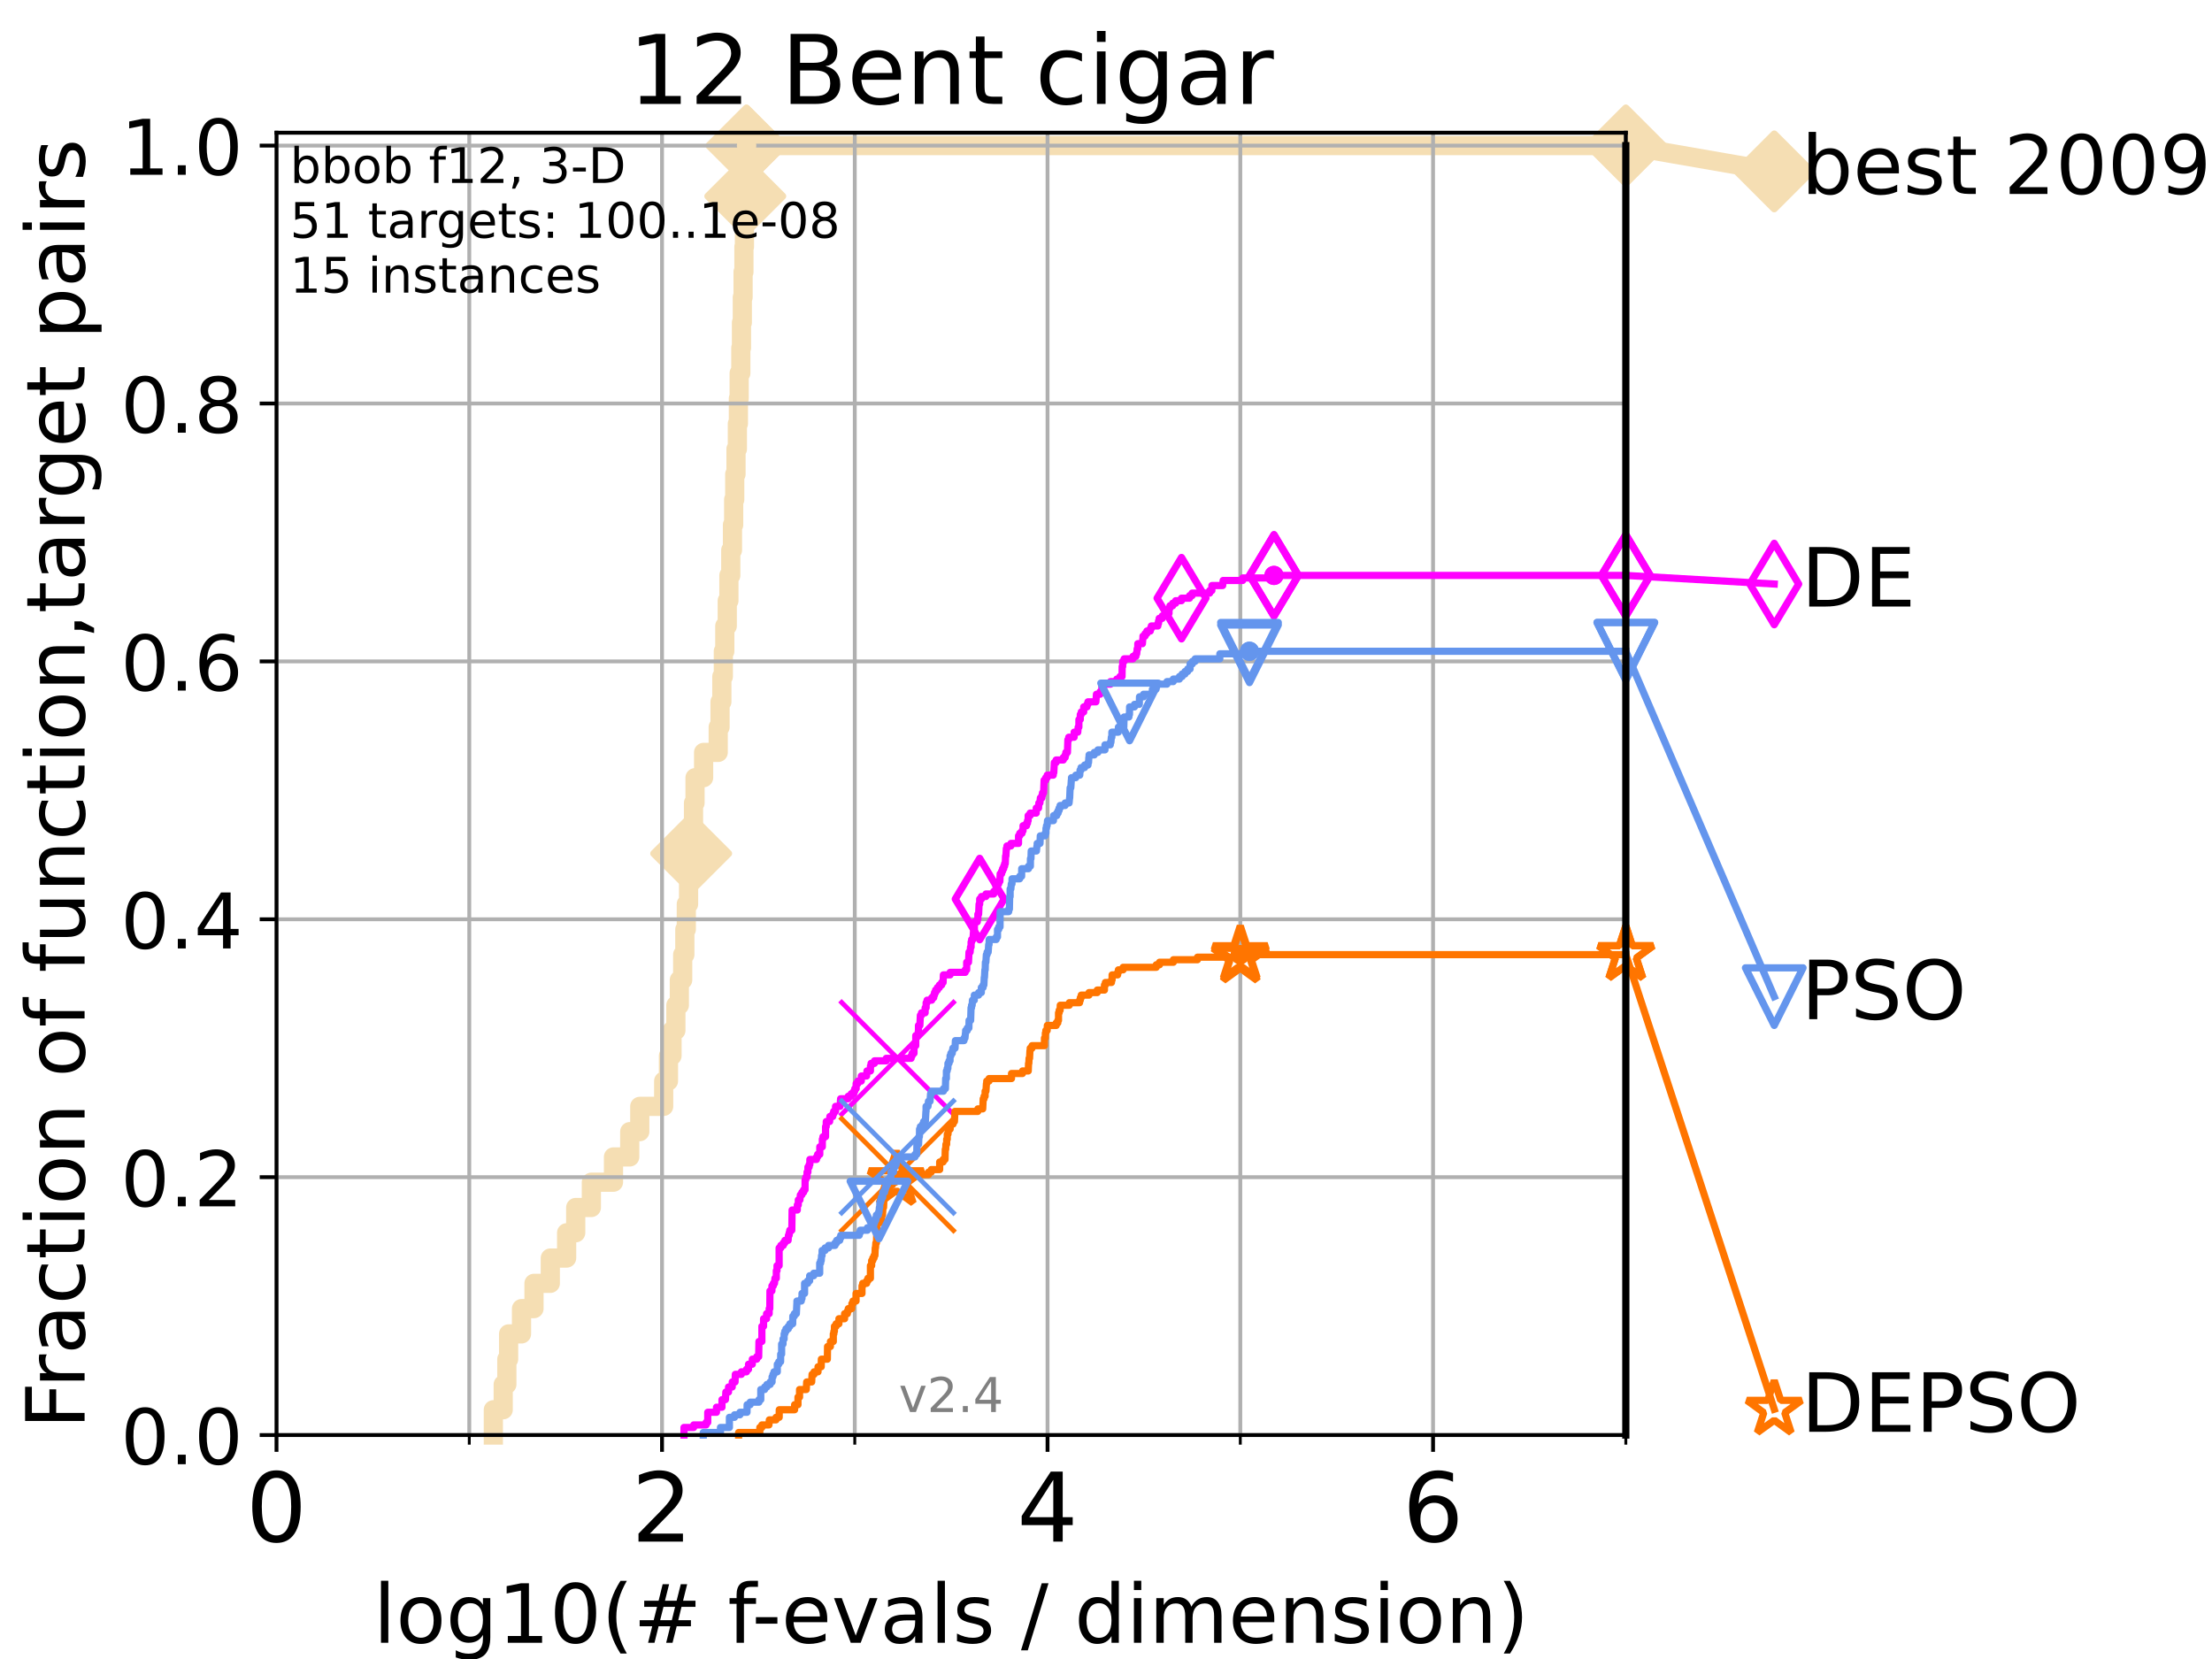 <?xml version="1.0" encoding="utf-8" standalone="no"?>
<!DOCTYPE svg PUBLIC "-//W3C//DTD SVG 1.1//EN"
  "http://www.w3.org/Graphics/SVG/1.1/DTD/svg11.dtd">
<!-- Created with matplotlib (https://matplotlib.org/) -->
<svg height="345.6pt" version="1.1" viewBox="0 0 460.8 345.6" width="460.8pt" xmlns="http://www.w3.org/2000/svg" xmlns:xlink="http://www.w3.org/1999/xlink">
 <defs>
  <style type="text/css">
*{stroke-linecap:butt;stroke-linejoin:round;}
  </style>
 </defs>
 <g id="figure_1">
  <g id="patch_1">
   <path d="M 0 345.6 
L 460.8 345.6 
L 460.8 0 
L 0 0 
z
" style="fill:#ffffff;"/>
  </g>
  <g id="axes_1">
   <g id="patch_2">
    <path d="M 57.6 298.944 
L 338.688 298.944 
L 338.688 27.648 
L 57.6 27.648 
z
" style="fill:#ffffff;"/>
   </g>
   <g id="line2d_1">
    <path d="M 102.772 298.944 
L 102.772 293.677 
L 104.826 293.677 
L 104.826 288.41 
L 105.585 288.41 
L 105.585 283.143 
L 105.952 283.143 
L 105.952 277.877 
L 108.64 277.877 
L 108.64 272.61 
L 111.239 272.61 
L 111.239 267.343 
L 114.641 267.343 
L 114.641 262.076 
L 118.04 262.076 
L 118.04 256.809 
L 119.932 256.809 
L 119.932 251.542 
L 123.193 251.542 
L 123.193 246.275 
L 127.799 246.275 
L 127.799 241.009 
L 131.185 241.009 
L 131.185 235.742 
L 133.277 235.742 
L 133.277 230.475 
L 138.256 230.475 
L 138.256 225.208 
L 139.253 225.208 
L 139.253 219.941 
L 139.991 219.941 
L 139.991 214.674 
L 140.797 214.674 
L 140.797 209.407 
L 141.521 209.407 
L 141.521 204.141 
L 142.216 204.141 
L 142.216 198.874 
L 142.664 198.874 
L 142.664 193.607 
L 142.971 193.607 
L 142.971 188.34 
L 143.443 188.34 
L 143.443 183.073 
L 143.695 183.073 
L 143.695 177.806 
L 143.985 177.806 
L 143.985 172.539 
L 144.471 172.539 
L 144.471 167.272 
L 144.787 167.272 
L 144.787 162.006 
L 146.573 162.006 
L 146.573 156.739 
L 149.617 156.739 
L 149.617 151.472 
L 149.999 151.472 
L 149.999 146.205 
L 150.373 146.205 
L 150.373 140.938 
L 150.683 140.938 
L 150.683 135.671 
L 150.988 135.671 
L 150.988 130.404 
L 151.502 130.404 
L 151.502 125.138 
L 151.845 125.138 
L 151.845 119.871 
L 152.233 119.871 
L 152.233 114.604 
L 152.587 114.604 
L 152.587 109.337 
L 152.836 109.337 
L 152.836 104.07 
L 153.057 104.07 
L 153.057 98.803 
L 153.323 98.803 
L 153.323 93.536 
L 153.609 93.536 
L 153.609 88.27 
L 153.82 88.27 
L 153.82 83.003 
L 153.983 83.003 
L 153.983 77.736 
L 154.327 77.736 
L 154.327 72.469 
L 154.462 72.469 
L 154.462 67.202 
L 154.641 67.202 
L 154.641 61.935 
L 154.796 61.935 
L 154.796 56.668 
L 154.972 56.668 
L 154.972 51.402 
L 155.081 51.402 
L 155.081 46.135 
L 155.254 46.135 
L 155.254 40.868 
L 155.383 40.868 
L 155.383 35.601 
L 155.51 35.601 
L 155.51 30.334 
L 338.688 30.334 
" style="fill:none;stroke:#f5deb3;stroke-linecap:square;stroke-width:4;"/>
   </g>
   <g id="line2d_2">
    <defs>
     <path d="M -0 7.778 
L 7.778 0 
L 0 -7.778 
L -7.778 -0 
z
" id="m166c8a0db0" style="stroke:#f5deb3;stroke-linejoin:miter;stroke-width:1.5;"/>
    </defs>
    <g>
     <use style="fill:#f5deb3;stroke:#f5deb3;stroke-linejoin:miter;stroke-width:1.5;" x="143.985" xlink:href="#m166c8a0db0" y="177.806"/>
     <use style="fill:#f5deb3;stroke:#f5deb3;stroke-linejoin:miter;stroke-width:1.5;" x="155.254" xlink:href="#m166c8a0db0" y="40.868"/>
     <use style="fill:#f5deb3;stroke:#f5deb3;stroke-linejoin:miter;stroke-width:1.5;" x="155.51" xlink:href="#m166c8a0db0" y="30.334"/>
     <use style="fill:#f5deb3;stroke:#f5deb3;stroke-linejoin:miter;stroke-width:1.5;" x="155.51" xlink:href="#m166c8a0db0" y="30.334"/>
     <use style="fill:#f5deb3;stroke:#f5deb3;stroke-linejoin:miter;stroke-width:1.5;" x="338.688" xlink:href="#m166c8a0db0" y="30.334"/>
    </g>
   </g>
   <g id="line2d_3">
    <path style="fill:none;stroke:#f5deb3;stroke-linecap:square;stroke-width:4;"/>
    <g/>
   </g>
   <g id="line2d_4">
    <path d="M 338.688 30.334 
L 369.608 35.706 
" style="fill:none;stroke:#f5deb3;stroke-linecap:square;stroke-width:4;"/>
    <g>
     <use style="fill:#f5deb3;stroke:#f5deb3;stroke-linejoin:miter;stroke-width:1.5;" x="338.688" xlink:href="#m166c8a0db0" y="30.334"/>
     <use style="fill:#f5deb3;stroke:#f5deb3;stroke-linejoin:miter;stroke-width:1.5;" x="369.608" xlink:href="#m166c8a0db0" y="35.706"/>
    </g>
   </g>
   <g id="matplotlib.axis_1">
    <g id="xtick_1">
     <g id="line2d_5">
      <path clip-path="url(#p6a912db6e0)" d="M 57.6 298.944 
L 57.6 27.648 
" style="fill:none;stroke:#b0b0b0;stroke-linecap:square;stroke-width:0.8;"/>
     </g>
     <g id="line2d_6">
      <defs>
       <path d="M 0 0 
L 0 3.5 
" id="m05eec343d1" style="stroke:#000000;stroke-width:0.8;"/>
      </defs>
      <g>
       <use style="stroke:#000000;stroke-width:0.8;" x="57.6" xlink:href="#m05eec343d1" y="298.944"/>
      </g>
     </g>
     <g id="text_1">
      <!-- 0 -->
      <defs>
       <path d="M 31.781 66.406 
Q 24.172 66.406 20.328 58.906 
Q 16.5 51.422 16.5 36.375 
Q 16.5 21.391 20.328 13.891 
Q 24.172 6.391 31.781 6.391 
Q 39.453 6.391 43.281 13.891 
Q 47.125 21.391 47.125 36.375 
Q 47.125 51.422 43.281 58.906 
Q 39.453 66.406 31.781 66.406 
z
M 31.781 74.219 
Q 44.047 74.219 50.516 64.516 
Q 56.984 54.828 56.984 36.375 
Q 56.984 17.969 50.516 8.266 
Q 44.047 -1.422 31.781 -1.422 
Q 19.531 -1.422 13.062 8.266 
Q 6.594 17.969 6.594 36.375 
Q 6.594 54.828 13.062 64.516 
Q 19.531 74.219 31.781 74.219 
z
" id="DejaVuSans-48"/>
      </defs>
      <g transform="translate(51.237 321.141)scale(0.2 -0.2)">
       <use xlink:href="#DejaVuSans-48"/>
      </g>
     </g>
    </g>
    <g id="xtick_2">
     <g id="line2d_7">
      <path clip-path="url(#p6a912db6e0)" d="M 137.911 298.944 
L 137.911 27.648 
" style="fill:none;stroke:#b0b0b0;stroke-linecap:square;stroke-width:0.8;"/>
     </g>
     <g id="line2d_8">
      <g>
       <use style="stroke:#000000;stroke-width:0.8;" x="137.911" xlink:href="#m05eec343d1" y="298.944"/>
      </g>
     </g>
     <g id="text_2">
      <!-- 2 -->
      <defs>
       <path d="M 19.188 8.297 
L 53.609 8.297 
L 53.609 0 
L 7.328 0 
L 7.328 8.297 
Q 12.938 14.109 22.625 23.891 
Q 32.328 33.688 34.812 36.531 
Q 39.547 41.844 41.422 45.531 
Q 43.312 49.219 43.312 52.781 
Q 43.312 58.594 39.234 62.25 
Q 35.156 65.922 28.609 65.922 
Q 23.969 65.922 18.812 64.312 
Q 13.672 62.703 7.812 59.422 
L 7.812 69.391 
Q 13.766 71.781 18.938 73 
Q 24.125 74.219 28.422 74.219 
Q 39.75 74.219 46.484 68.547 
Q 53.219 62.891 53.219 53.422 
Q 53.219 48.922 51.531 44.891 
Q 49.859 40.875 45.406 35.406 
Q 44.188 33.984 37.641 27.219 
Q 31.109 20.453 19.188 8.297 
z
" id="DejaVuSans-50"/>
      </defs>
      <g transform="translate(131.548 321.141)scale(0.2 -0.2)">
       <use xlink:href="#DejaVuSans-50"/>
      </g>
     </g>
    </g>
    <g id="xtick_3">
     <g id="line2d_9">
      <path clip-path="url(#p6a912db6e0)" d="M 218.222 298.944 
L 218.222 27.648 
" style="fill:none;stroke:#b0b0b0;stroke-linecap:square;stroke-width:0.8;"/>
     </g>
     <g id="line2d_10">
      <g>
       <use style="stroke:#000000;stroke-width:0.8;" x="218.222" xlink:href="#m05eec343d1" y="298.944"/>
      </g>
     </g>
     <g id="text_3">
      <!-- 4 -->
      <defs>
       <path d="M 37.797 64.312 
L 12.891 25.391 
L 37.797 25.391 
z
M 35.203 72.906 
L 47.609 72.906 
L 47.609 25.391 
L 58.016 25.391 
L 58.016 17.188 
L 47.609 17.188 
L 47.609 0 
L 37.797 0 
L 37.797 17.188 
L 4.891 17.188 
L 4.891 26.703 
z
" id="DejaVuSans-52"/>
      </defs>
      <g transform="translate(211.859 321.141)scale(0.2 -0.2)">
       <use xlink:href="#DejaVuSans-52"/>
      </g>
     </g>
    </g>
    <g id="xtick_4">
     <g id="line2d_11">
      <path clip-path="url(#p6a912db6e0)" d="M 298.533 298.944 
L 298.533 27.648 
" style="fill:none;stroke:#b0b0b0;stroke-linecap:square;stroke-width:0.8;"/>
     </g>
     <g id="line2d_12">
      <g>
       <use style="stroke:#000000;stroke-width:0.8;" x="298.533" xlink:href="#m05eec343d1" y="298.944"/>
      </g>
     </g>
     <g id="text_4">
      <!-- 6 -->
      <defs>
       <path d="M 33.016 40.375 
Q 26.375 40.375 22.484 35.828 
Q 18.609 31.297 18.609 23.391 
Q 18.609 15.531 22.484 10.953 
Q 26.375 6.391 33.016 6.391 
Q 39.656 6.391 43.531 10.953 
Q 47.406 15.531 47.406 23.391 
Q 47.406 31.297 43.531 35.828 
Q 39.656 40.375 33.016 40.375 
z
M 52.594 71.297 
L 52.594 62.312 
Q 48.875 64.062 45.094 64.984 
Q 41.312 65.922 37.594 65.922 
Q 27.828 65.922 22.672 59.328 
Q 17.531 52.734 16.797 39.406 
Q 19.672 43.656 24.016 45.922 
Q 28.375 48.188 33.594 48.188 
Q 44.578 48.188 50.953 41.516 
Q 57.328 34.859 57.328 23.391 
Q 57.328 12.156 50.688 5.359 
Q 44.047 -1.422 33.016 -1.422 
Q 20.359 -1.422 13.672 8.266 
Q 6.984 17.969 6.984 36.375 
Q 6.984 53.656 15.188 63.938 
Q 23.391 74.219 37.203 74.219 
Q 40.922 74.219 44.703 73.484 
Q 48.484 72.75 52.594 71.297 
z
" id="DejaVuSans-54"/>
      </defs>
      <g transform="translate(292.17 321.141)scale(0.2 -0.2)">
       <use xlink:href="#DejaVuSans-54"/>
      </g>
     </g>
    </g>
    <g id="xtick_5">
     <g id="line2d_13">
      <path clip-path="url(#p6a912db6e0)" d="M 97.755 298.944 
L 97.755 27.648 
" style="fill:none;stroke:#b0b0b0;stroke-linecap:square;stroke-width:0.8;"/>
     </g>
     <g id="line2d_14">
      <defs>
       <path d="M 0 0 
L 0 2 
" id="mfa604db50e" style="stroke:#000000;stroke-width:0.6;"/>
      </defs>
      <g>
       <use style="stroke:#000000;stroke-width:0.6;" x="97.755" xlink:href="#mfa604db50e" y="298.944"/>
      </g>
     </g>
    </g>
    <g id="xtick_6">
     <g id="line2d_15">
      <path clip-path="url(#p6a912db6e0)" d="M 178.066 298.944 
L 178.066 27.648 
" style="fill:none;stroke:#b0b0b0;stroke-linecap:square;stroke-width:0.8;"/>
     </g>
     <g id="line2d_16">
      <g>
       <use style="stroke:#000000;stroke-width:0.6;" x="178.066" xlink:href="#mfa604db50e" y="298.944"/>
      </g>
     </g>
    </g>
    <g id="xtick_7">
     <g id="line2d_17">
      <path clip-path="url(#p6a912db6e0)" d="M 258.377 298.944 
L 258.377 27.648 
" style="fill:none;stroke:#b0b0b0;stroke-linecap:square;stroke-width:0.8;"/>
     </g>
     <g id="line2d_18">
      <g>
       <use style="stroke:#000000;stroke-width:0.6;" x="258.377" xlink:href="#mfa604db50e" y="298.944"/>
      </g>
     </g>
    </g>
    <g id="xtick_8">
     <g id="line2d_19">
      <path clip-path="url(#p6a912db6e0)" d="M 338.688 298.944 
L 338.688 27.648 
" style="fill:none;stroke:#b0b0b0;stroke-linecap:square;stroke-width:0.8;"/>
     </g>
     <g id="line2d_20">
      <g>
       <use style="stroke:#000000;stroke-width:0.6;" x="338.688" xlink:href="#mfa604db50e" y="298.944"/>
      </g>
     </g>
    </g>
    <g id="text_5">
     <!-- log10(# f-evals / dimension) -->
     <defs>
      <path d="M 9.422 75.984 
L 18.406 75.984 
L 18.406 0 
L 9.422 0 
z
" id="DejaVuSans-108"/>
      <path d="M 30.609 48.391 
Q 23.391 48.391 19.188 42.75 
Q 14.984 37.109 14.984 27.297 
Q 14.984 17.484 19.156 11.844 
Q 23.344 6.203 30.609 6.203 
Q 37.797 6.203 41.984 11.859 
Q 46.188 17.531 46.188 27.297 
Q 46.188 37.016 41.984 42.703 
Q 37.797 48.391 30.609 48.391 
z
M 30.609 56 
Q 42.328 56 49.016 48.375 
Q 55.719 40.766 55.719 27.297 
Q 55.719 13.875 49.016 6.219 
Q 42.328 -1.422 30.609 -1.422 
Q 18.844 -1.422 12.172 6.219 
Q 5.516 13.875 5.516 27.297 
Q 5.516 40.766 12.172 48.375 
Q 18.844 56 30.609 56 
z
" id="DejaVuSans-111"/>
      <path d="M 45.406 27.984 
Q 45.406 37.75 41.375 43.109 
Q 37.359 48.484 30.078 48.484 
Q 22.859 48.484 18.828 43.109 
Q 14.797 37.75 14.797 27.984 
Q 14.797 18.266 18.828 12.891 
Q 22.859 7.516 30.078 7.516 
Q 37.359 7.516 41.375 12.891 
Q 45.406 18.266 45.406 27.984 
z
M 54.391 6.781 
Q 54.391 -7.172 48.188 -13.984 
Q 42 -20.797 29.203 -20.797 
Q 24.469 -20.797 20.266 -20.094 
Q 16.062 -19.391 12.109 -17.922 
L 12.109 -9.188 
Q 16.062 -11.328 19.922 -12.344 
Q 23.781 -13.375 27.781 -13.375 
Q 36.625 -13.375 41.016 -8.766 
Q 45.406 -4.156 45.406 5.172 
L 45.406 9.625 
Q 42.625 4.781 38.281 2.391 
Q 33.938 0 27.875 0 
Q 17.828 0 11.672 7.656 
Q 5.516 15.328 5.516 27.984 
Q 5.516 40.672 11.672 48.328 
Q 17.828 56 27.875 56 
Q 33.938 56 38.281 53.609 
Q 42.625 51.219 45.406 46.391 
L 45.406 54.688 
L 54.391 54.688 
z
" id="DejaVuSans-103"/>
      <path d="M 12.406 8.297 
L 28.516 8.297 
L 28.516 63.922 
L 10.984 60.406 
L 10.984 69.391 
L 28.422 72.906 
L 38.281 72.906 
L 38.281 8.297 
L 54.391 8.297 
L 54.391 0 
L 12.406 0 
z
" id="DejaVuSans-49"/>
      <path d="M 31 75.875 
Q 24.469 64.656 21.281 53.656 
Q 18.109 42.672 18.109 31.391 
Q 18.109 20.125 21.312 9.062 
Q 24.516 -2 31 -13.188 
L 23.188 -13.188 
Q 15.875 -1.703 12.234 9.375 
Q 8.594 20.453 8.594 31.391 
Q 8.594 42.281 12.203 53.312 
Q 15.828 64.359 23.188 75.875 
z
" id="DejaVuSans-40"/>
      <path d="M 51.125 44 
L 36.922 44 
L 32.812 27.688 
L 47.125 27.688 
z
M 43.797 71.781 
L 38.719 51.516 
L 52.984 51.516 
L 58.109 71.781 
L 65.922 71.781 
L 60.891 51.516 
L 76.125 51.516 
L 76.125 44 
L 58.984 44 
L 54.984 27.688 
L 70.516 27.688 
L 70.516 20.219 
L 53.078 20.219 
L 48 0 
L 40.188 0 
L 45.219 20.219 
L 30.906 20.219 
L 25.875 0 
L 18.016 0 
L 23.094 20.219 
L 7.719 20.219 
L 7.719 27.688 
L 24.906 27.688 
L 29 44 
L 13.281 44 
L 13.281 51.516 
L 30.906 51.516 
L 35.891 71.781 
z
" id="DejaVuSans-35"/>
      <path id="DejaVuSans-32"/>
      <path d="M 37.109 75.984 
L 37.109 68.5 
L 28.516 68.5 
Q 23.688 68.5 21.797 66.547 
Q 19.922 64.594 19.922 59.516 
L 19.922 54.688 
L 34.719 54.688 
L 34.719 47.703 
L 19.922 47.703 
L 19.922 0 
L 10.891 0 
L 10.891 47.703 
L 2.297 47.703 
L 2.297 54.688 
L 10.891 54.688 
L 10.891 58.5 
Q 10.891 67.625 15.141 71.797 
Q 19.391 75.984 28.609 75.984 
z
" id="DejaVuSans-102"/>
      <path d="M 4.891 31.391 
L 31.203 31.391 
L 31.203 23.391 
L 4.891 23.391 
z
" id="DejaVuSans-45"/>
      <path d="M 56.203 29.594 
L 56.203 25.203 
L 14.891 25.203 
Q 15.484 15.922 20.484 11.062 
Q 25.484 6.203 34.422 6.203 
Q 39.594 6.203 44.453 7.469 
Q 49.312 8.734 54.109 11.281 
L 54.109 2.781 
Q 49.266 0.734 44.188 -0.344 
Q 39.109 -1.422 33.891 -1.422 
Q 20.797 -1.422 13.156 6.188 
Q 5.516 13.812 5.516 26.812 
Q 5.516 40.234 12.766 48.109 
Q 20.016 56 32.328 56 
Q 43.359 56 49.781 48.891 
Q 56.203 41.797 56.203 29.594 
z
M 47.219 32.234 
Q 47.125 39.594 43.094 43.984 
Q 39.062 48.391 32.422 48.391 
Q 24.906 48.391 20.391 44.141 
Q 15.875 39.891 15.188 32.172 
z
" id="DejaVuSans-101"/>
      <path d="M 2.984 54.688 
L 12.5 54.688 
L 29.594 8.797 
L 46.688 54.688 
L 56.203 54.688 
L 35.688 0 
L 23.484 0 
z
" id="DejaVuSans-118"/>
      <path d="M 34.281 27.484 
Q 23.391 27.484 19.188 25 
Q 14.984 22.516 14.984 16.5 
Q 14.984 11.719 18.141 8.906 
Q 21.297 6.109 26.703 6.109 
Q 34.188 6.109 38.703 11.406 
Q 43.219 16.703 43.219 25.484 
L 43.219 27.484 
z
M 52.203 31.203 
L 52.203 0 
L 43.219 0 
L 43.219 8.297 
Q 40.141 3.328 35.547 0.953 
Q 30.953 -1.422 24.312 -1.422 
Q 15.922 -1.422 10.953 3.297 
Q 6 8.016 6 15.922 
Q 6 25.141 12.172 29.828 
Q 18.359 34.516 30.609 34.516 
L 43.219 34.516 
L 43.219 35.406 
Q 43.219 41.609 39.141 45 
Q 35.062 48.391 27.688 48.391 
Q 23 48.391 18.547 47.266 
Q 14.109 46.141 10.016 43.891 
L 10.016 52.203 
Q 14.938 54.109 19.578 55.047 
Q 24.219 56 28.609 56 
Q 40.484 56 46.344 49.844 
Q 52.203 43.703 52.203 31.203 
z
" id="DejaVuSans-97"/>
      <path d="M 44.281 53.078 
L 44.281 44.578 
Q 40.484 46.531 36.375 47.5 
Q 32.281 48.484 27.875 48.484 
Q 21.188 48.484 17.844 46.438 
Q 14.5 44.391 14.5 40.281 
Q 14.5 37.156 16.891 35.375 
Q 19.281 33.594 26.516 31.984 
L 29.594 31.297 
Q 39.156 29.25 43.188 25.516 
Q 47.219 21.781 47.219 15.094 
Q 47.219 7.469 41.188 3.016 
Q 35.156 -1.422 24.609 -1.422 
Q 20.219 -1.422 15.453 -0.562 
Q 10.688 0.297 5.422 2 
L 5.422 11.281 
Q 10.406 8.688 15.234 7.391 
Q 20.062 6.109 24.812 6.109 
Q 31.156 6.109 34.562 8.281 
Q 37.984 10.453 37.984 14.406 
Q 37.984 18.062 35.516 20.016 
Q 33.062 21.969 24.703 23.781 
L 21.578 24.516 
Q 13.234 26.266 9.516 29.906 
Q 5.812 33.547 5.812 39.891 
Q 5.812 47.609 11.281 51.797 
Q 16.75 56 26.812 56 
Q 31.781 56 36.172 55.266 
Q 40.578 54.547 44.281 53.078 
z
" id="DejaVuSans-115"/>
      <path d="M 25.391 72.906 
L 33.688 72.906 
L 8.297 -9.281 
L 0 -9.281 
z
" id="DejaVuSans-47"/>
      <path d="M 45.406 46.391 
L 45.406 75.984 
L 54.391 75.984 
L 54.391 0 
L 45.406 0 
L 45.406 8.203 
Q 42.578 3.328 38.25 0.953 
Q 33.938 -1.422 27.875 -1.422 
Q 17.969 -1.422 11.734 6.484 
Q 5.516 14.406 5.516 27.297 
Q 5.516 40.188 11.734 48.094 
Q 17.969 56 27.875 56 
Q 33.938 56 38.25 53.625 
Q 42.578 51.266 45.406 46.391 
z
M 14.797 27.297 
Q 14.797 17.391 18.875 11.75 
Q 22.953 6.109 30.078 6.109 
Q 37.203 6.109 41.297 11.75 
Q 45.406 17.391 45.406 27.297 
Q 45.406 37.203 41.297 42.844 
Q 37.203 48.484 30.078 48.484 
Q 22.953 48.484 18.875 42.844 
Q 14.797 37.203 14.797 27.297 
z
" id="DejaVuSans-100"/>
      <path d="M 9.422 54.688 
L 18.406 54.688 
L 18.406 0 
L 9.422 0 
z
M 9.422 75.984 
L 18.406 75.984 
L 18.406 64.594 
L 9.422 64.594 
z
" id="DejaVuSans-105"/>
      <path d="M 52 44.188 
Q 55.375 50.25 60.062 53.125 
Q 64.75 56 71.094 56 
Q 79.641 56 84.281 50.016 
Q 88.922 44.047 88.922 33.016 
L 88.922 0 
L 79.891 0 
L 79.891 32.719 
Q 79.891 40.578 77.094 44.375 
Q 74.312 48.188 68.609 48.188 
Q 61.625 48.188 57.562 43.547 
Q 53.516 38.922 53.516 30.906 
L 53.516 0 
L 44.484 0 
L 44.484 32.719 
Q 44.484 40.625 41.703 44.406 
Q 38.922 48.188 33.109 48.188 
Q 26.219 48.188 22.156 43.531 
Q 18.109 38.875 18.109 30.906 
L 18.109 0 
L 9.078 0 
L 9.078 54.688 
L 18.109 54.688 
L 18.109 46.188 
Q 21.188 51.219 25.484 53.609 
Q 29.781 56 35.688 56 
Q 41.656 56 45.828 52.969 
Q 50 49.953 52 44.188 
z
" id="DejaVuSans-109"/>
      <path d="M 54.891 33.016 
L 54.891 0 
L 45.906 0 
L 45.906 32.719 
Q 45.906 40.484 42.875 44.328 
Q 39.844 48.188 33.797 48.188 
Q 26.516 48.188 22.312 43.547 
Q 18.109 38.922 18.109 30.906 
L 18.109 0 
L 9.078 0 
L 9.078 54.688 
L 18.109 54.688 
L 18.109 46.188 
Q 21.344 51.125 25.703 53.562 
Q 30.078 56 35.797 56 
Q 45.219 56 50.047 50.172 
Q 54.891 44.344 54.891 33.016 
z
" id="DejaVuSans-110"/>
      <path d="M 8.016 75.875 
L 15.828 75.875 
Q 23.141 64.359 26.781 53.312 
Q 30.422 42.281 30.422 31.391 
Q 30.422 20.453 26.781 9.375 
Q 23.141 -1.703 15.828 -13.188 
L 8.016 -13.188 
Q 14.5 -2 17.703 9.062 
Q 20.906 20.125 20.906 31.391 
Q 20.906 42.672 17.703 53.656 
Q 14.5 64.656 8.016 75.875 
z
" id="DejaVuSans-41"/>
     </defs>
     <g transform="translate(77.764 342.218)scale(0.17 -0.17)">
      <use xlink:href="#DejaVuSans-108"/>
      <use x="27.783" xlink:href="#DejaVuSans-111"/>
      <use x="88.965" xlink:href="#DejaVuSans-103"/>
      <use x="152.441" xlink:href="#DejaVuSans-49"/>
      <use x="216.064" xlink:href="#DejaVuSans-48"/>
      <use x="279.688" xlink:href="#DejaVuSans-40"/>
      <use x="318.701" xlink:href="#DejaVuSans-35"/>
      <use x="402.49" xlink:href="#DejaVuSans-32"/>
      <use x="434.277" xlink:href="#DejaVuSans-102"/>
      <use x="463.982" xlink:href="#DejaVuSans-45"/>
      <use x="500.066" xlink:href="#DejaVuSans-101"/>
      <use x="561.59" xlink:href="#DejaVuSans-118"/>
      <use x="620.77" xlink:href="#DejaVuSans-97"/>
      <use x="682.049" xlink:href="#DejaVuSans-108"/>
      <use x="709.832" xlink:href="#DejaVuSans-115"/>
      <use x="761.932" xlink:href="#DejaVuSans-32"/>
      <use x="793.719" xlink:href="#DejaVuSans-47"/>
      <use x="827.41" xlink:href="#DejaVuSans-32"/>
      <use x="859.197" xlink:href="#DejaVuSans-100"/>
      <use x="922.674" xlink:href="#DejaVuSans-105"/>
      <use x="950.457" xlink:href="#DejaVuSans-109"/>
      <use x="1047.869" xlink:href="#DejaVuSans-101"/>
      <use x="1109.393" xlink:href="#DejaVuSans-110"/>
      <use x="1172.771" xlink:href="#DejaVuSans-115"/>
      <use x="1224.871" xlink:href="#DejaVuSans-105"/>
      <use x="1252.654" xlink:href="#DejaVuSans-111"/>
      <use x="1313.836" xlink:href="#DejaVuSans-110"/>
      <use x="1377.215" xlink:href="#DejaVuSans-41"/>
     </g>
    </g>
   </g>
   <g id="matplotlib.axis_2">
    <g id="ytick_1">
     <g id="line2d_21">
      <path clip-path="url(#p6a912db6e0)" d="M 57.6 298.944 
L 338.688 298.944 
" style="fill:none;stroke:#b0b0b0;stroke-linecap:square;stroke-width:0.8;"/>
     </g>
     <g id="line2d_22">
      <defs>
       <path d="M 0 0 
L -3.5 0 
" id="md1b040cac5" style="stroke:#000000;stroke-width:0.8;"/>
      </defs>
      <g>
       <use style="stroke:#000000;stroke-width:0.8;" x="57.6" xlink:href="#md1b040cac5" y="298.944"/>
      </g>
     </g>
     <g id="text_6">
      <!-- 0.0 -->
      <defs>
       <path d="M 10.688 12.406 
L 21 12.406 
L 21 0 
L 10.688 0 
z
" id="DejaVuSans-46"/>
      </defs>
      <g transform="translate(25.155 305.023)scale(0.16 -0.16)">
       <use xlink:href="#DejaVuSans-48"/>
       <use x="63.623" xlink:href="#DejaVuSans-46"/>
       <use x="95.41" xlink:href="#DejaVuSans-48"/>
      </g>
     </g>
    </g>
    <g id="ytick_2">
     <g id="line2d_23">
      <path clip-path="url(#p6a912db6e0)" d="M 57.6 245.222 
L 338.688 245.222 
" style="fill:none;stroke:#b0b0b0;stroke-linecap:square;stroke-width:0.8;"/>
     </g>
     <g id="line2d_24">
      <g>
       <use style="stroke:#000000;stroke-width:0.8;" x="57.6" xlink:href="#md1b040cac5" y="245.222"/>
      </g>
     </g>
     <g id="text_7">
      <!-- 0.2 -->
      <g transform="translate(25.155 251.301)scale(0.16 -0.16)">
       <use xlink:href="#DejaVuSans-48"/>
       <use x="63.623" xlink:href="#DejaVuSans-46"/>
       <use x="95.41" xlink:href="#DejaVuSans-50"/>
      </g>
     </g>
    </g>
    <g id="ytick_3">
     <g id="line2d_25">
      <path clip-path="url(#p6a912db6e0)" d="M 57.6 191.5 
L 338.688 191.5 
" style="fill:none;stroke:#b0b0b0;stroke-linecap:square;stroke-width:0.8;"/>
     </g>
     <g id="line2d_26">
      <g>
       <use style="stroke:#000000;stroke-width:0.8;" x="57.6" xlink:href="#md1b040cac5" y="191.5"/>
      </g>
     </g>
     <g id="text_8">
      <!-- 0.4 -->
      <g transform="translate(25.155 197.579)scale(0.16 -0.16)">
       <use xlink:href="#DejaVuSans-48"/>
       <use x="63.623" xlink:href="#DejaVuSans-46"/>
       <use x="95.41" xlink:href="#DejaVuSans-52"/>
      </g>
     </g>
    </g>
    <g id="ytick_4">
     <g id="line2d_27">
      <path clip-path="url(#p6a912db6e0)" d="M 57.6 137.778 
L 338.688 137.778 
" style="fill:none;stroke:#b0b0b0;stroke-linecap:square;stroke-width:0.8;"/>
     </g>
     <g id="line2d_28">
      <g>
       <use style="stroke:#000000;stroke-width:0.8;" x="57.6" xlink:href="#md1b040cac5" y="137.778"/>
      </g>
     </g>
     <g id="text_9">
      <!-- 0.6 -->
      <g transform="translate(25.155 143.857)scale(0.16 -0.16)">
       <use xlink:href="#DejaVuSans-48"/>
       <use x="63.623" xlink:href="#DejaVuSans-46"/>
       <use x="95.41" xlink:href="#DejaVuSans-54"/>
      </g>
     </g>
    </g>
    <g id="ytick_5">
     <g id="line2d_29">
      <path clip-path="url(#p6a912db6e0)" d="M 57.6 84.056 
L 338.688 84.056 
" style="fill:none;stroke:#b0b0b0;stroke-linecap:square;stroke-width:0.8;"/>
     </g>
     <g id="line2d_30">
      <g>
       <use style="stroke:#000000;stroke-width:0.8;" x="57.6" xlink:href="#md1b040cac5" y="84.056"/>
      </g>
     </g>
     <g id="text_10">
      <!-- 0.8 -->
      <defs>
       <path d="M 31.781 34.625 
Q 24.75 34.625 20.719 30.859 
Q 16.703 27.094 16.703 20.516 
Q 16.703 13.922 20.719 10.156 
Q 24.75 6.391 31.781 6.391 
Q 38.812 6.391 42.859 10.172 
Q 46.922 13.969 46.922 20.516 
Q 46.922 27.094 42.891 30.859 
Q 38.875 34.625 31.781 34.625 
z
M 21.922 38.812 
Q 15.578 40.375 12.031 44.719 
Q 8.5 49.078 8.5 55.328 
Q 8.5 64.062 14.719 69.141 
Q 20.953 74.219 31.781 74.219 
Q 42.672 74.219 48.875 69.141 
Q 55.078 64.062 55.078 55.328 
Q 55.078 49.078 51.531 44.719 
Q 48 40.375 41.703 38.812 
Q 48.828 37.156 52.797 32.312 
Q 56.781 27.484 56.781 20.516 
Q 56.781 9.906 50.312 4.234 
Q 43.844 -1.422 31.781 -1.422 
Q 19.734 -1.422 13.25 4.234 
Q 6.781 9.906 6.781 20.516 
Q 6.781 27.484 10.781 32.312 
Q 14.797 37.156 21.922 38.812 
z
M 18.312 54.391 
Q 18.312 48.734 21.844 45.562 
Q 25.391 42.391 31.781 42.391 
Q 38.141 42.391 41.719 45.562 
Q 45.312 48.734 45.312 54.391 
Q 45.312 60.062 41.719 63.234 
Q 38.141 66.406 31.781 66.406 
Q 25.391 66.406 21.844 63.234 
Q 18.312 60.062 18.312 54.391 
z
" id="DejaVuSans-56"/>
      </defs>
      <g transform="translate(25.155 90.135)scale(0.16 -0.16)">
       <use xlink:href="#DejaVuSans-48"/>
       <use x="63.623" xlink:href="#DejaVuSans-46"/>
       <use x="95.41" xlink:href="#DejaVuSans-56"/>
      </g>
     </g>
    </g>
    <g id="ytick_6">
     <g id="line2d_31">
      <path clip-path="url(#p6a912db6e0)" d="M 57.6 30.334 
L 338.688 30.334 
" style="fill:none;stroke:#b0b0b0;stroke-linecap:square;stroke-width:0.8;"/>
     </g>
     <g id="line2d_32">
      <g>
       <use style="stroke:#000000;stroke-width:0.8;" x="57.6" xlink:href="#md1b040cac5" y="30.334"/>
      </g>
     </g>
     <g id="text_11">
      <!-- 1.0 -->
      <g transform="translate(25.155 36.413)scale(0.16 -0.16)">
       <use xlink:href="#DejaVuSans-49"/>
       <use x="63.623" xlink:href="#DejaVuSans-46"/>
       <use x="95.41" xlink:href="#DejaVuSans-48"/>
      </g>
     </g>
    </g>
    <g id="text_12">
     <!-- Fraction of function,target pairs -->
     <defs>
      <path d="M 9.812 72.906 
L 51.703 72.906 
L 51.703 64.594 
L 19.672 64.594 
L 19.672 43.109 
L 48.578 43.109 
L 48.578 34.812 
L 19.672 34.812 
L 19.672 0 
L 9.812 0 
z
" id="DejaVuSans-70"/>
      <path d="M 41.109 46.297 
Q 39.594 47.172 37.812 47.578 
Q 36.031 48 33.891 48 
Q 26.266 48 22.188 43.047 
Q 18.109 38.094 18.109 28.812 
L 18.109 0 
L 9.078 0 
L 9.078 54.688 
L 18.109 54.688 
L 18.109 46.188 
Q 20.953 51.172 25.484 53.578 
Q 30.031 56 36.531 56 
Q 37.453 56 38.578 55.875 
Q 39.703 55.766 41.062 55.516 
z
" id="DejaVuSans-114"/>
      <path d="M 48.781 52.594 
L 48.781 44.188 
Q 44.969 46.297 41.141 47.344 
Q 37.312 48.391 33.406 48.391 
Q 24.656 48.391 19.812 42.844 
Q 14.984 37.312 14.984 27.297 
Q 14.984 17.281 19.812 11.734 
Q 24.656 6.203 33.406 6.203 
Q 37.312 6.203 41.141 7.25 
Q 44.969 8.297 48.781 10.406 
L 48.781 2.094 
Q 45.016 0.344 40.984 -0.531 
Q 36.969 -1.422 32.422 -1.422 
Q 20.062 -1.422 12.781 6.344 
Q 5.516 14.109 5.516 27.297 
Q 5.516 40.672 12.859 48.328 
Q 20.219 56 33.016 56 
Q 37.156 56 41.109 55.141 
Q 45.062 54.297 48.781 52.594 
z
" id="DejaVuSans-99"/>
      <path d="M 18.312 70.219 
L 18.312 54.688 
L 36.812 54.688 
L 36.812 47.703 
L 18.312 47.703 
L 18.312 18.016 
Q 18.312 11.328 20.141 9.422 
Q 21.969 7.516 27.594 7.516 
L 36.812 7.516 
L 36.812 0 
L 27.594 0 
Q 17.188 0 13.234 3.875 
Q 9.281 7.766 9.281 18.016 
L 9.281 47.703 
L 2.688 47.703 
L 2.688 54.688 
L 9.281 54.688 
L 9.281 70.219 
z
" id="DejaVuSans-116"/>
      <path d="M 8.5 21.578 
L 8.5 54.688 
L 17.484 54.688 
L 17.484 21.922 
Q 17.484 14.156 20.5 10.266 
Q 23.531 6.391 29.594 6.391 
Q 36.859 6.391 41.078 11.031 
Q 45.312 15.672 45.312 23.688 
L 45.312 54.688 
L 54.297 54.688 
L 54.297 0 
L 45.312 0 
L 45.312 8.406 
Q 42.047 3.422 37.719 1 
Q 33.406 -1.422 27.688 -1.422 
Q 18.266 -1.422 13.375 4.438 
Q 8.5 10.297 8.5 21.578 
z
M 31.109 56 
z
" id="DejaVuSans-117"/>
      <path d="M 11.719 12.406 
L 22.016 12.406 
L 22.016 4 
L 14.016 -11.625 
L 7.719 -11.625 
L 11.719 4 
z
" id="DejaVuSans-44"/>
      <path d="M 18.109 8.203 
L 18.109 -20.797 
L 9.078 -20.797 
L 9.078 54.688 
L 18.109 54.688 
L 18.109 46.391 
Q 20.953 51.266 25.266 53.625 
Q 29.594 56 35.594 56 
Q 45.562 56 51.781 48.094 
Q 58.016 40.188 58.016 27.297 
Q 58.016 14.406 51.781 6.484 
Q 45.562 -1.422 35.594 -1.422 
Q 29.594 -1.422 25.266 0.953 
Q 20.953 3.328 18.109 8.203 
z
M 48.688 27.297 
Q 48.688 37.203 44.609 42.844 
Q 40.531 48.484 33.406 48.484 
Q 26.266 48.484 22.188 42.844 
Q 18.109 37.203 18.109 27.297 
Q 18.109 17.391 22.188 11.75 
Q 26.266 6.109 33.406 6.109 
Q 40.531 6.109 44.609 11.75 
Q 48.688 17.391 48.688 27.297 
z
" id="DejaVuSans-112"/>
     </defs>
     <g transform="translate(17.62 297.681)rotate(-90)scale(0.17 -0.17)">
      <use xlink:href="#DejaVuSans-70"/>
      <use x="50.27" xlink:href="#DejaVuSans-114"/>
      <use x="91.383" xlink:href="#DejaVuSans-97"/>
      <use x="152.662" xlink:href="#DejaVuSans-99"/>
      <use x="207.643" xlink:href="#DejaVuSans-116"/>
      <use x="246.852" xlink:href="#DejaVuSans-105"/>
      <use x="274.635" xlink:href="#DejaVuSans-111"/>
      <use x="335.816" xlink:href="#DejaVuSans-110"/>
      <use x="399.195" xlink:href="#DejaVuSans-32"/>
      <use x="430.982" xlink:href="#DejaVuSans-111"/>
      <use x="492.164" xlink:href="#DejaVuSans-102"/>
      <use x="527.369" xlink:href="#DejaVuSans-32"/>
      <use x="559.156" xlink:href="#DejaVuSans-102"/>
      <use x="594.361" xlink:href="#DejaVuSans-117"/>
      <use x="657.74" xlink:href="#DejaVuSans-110"/>
      <use x="721.119" xlink:href="#DejaVuSans-99"/>
      <use x="776.1" xlink:href="#DejaVuSans-116"/>
      <use x="815.309" xlink:href="#DejaVuSans-105"/>
      <use x="843.092" xlink:href="#DejaVuSans-111"/>
      <use x="904.273" xlink:href="#DejaVuSans-110"/>
      <use x="967.652" xlink:href="#DejaVuSans-44"/>
      <use x="999.439" xlink:href="#DejaVuSans-116"/>
      <use x="1038.648" xlink:href="#DejaVuSans-97"/>
      <use x="1099.928" xlink:href="#DejaVuSans-114"/>
      <use x="1139.291" xlink:href="#DejaVuSans-103"/>
      <use x="1202.768" xlink:href="#DejaVuSans-101"/>
      <use x="1264.291" xlink:href="#DejaVuSans-116"/>
      <use x="1303.5" xlink:href="#DejaVuSans-32"/>
      <use x="1335.287" xlink:href="#DejaVuSans-112"/>
      <use x="1398.764" xlink:href="#DejaVuSans-97"/>
      <use x="1460.043" xlink:href="#DejaVuSans-105"/>
      <use x="1487.826" xlink:href="#DejaVuSans-114"/>
      <use x="1528.939" xlink:href="#DejaVuSans-115"/>
     </g>
    </g>
   </g>
   <g id="line2d_33">
    <defs>
     <path d="M 0 1.5 
C 0.398 1.5 0.779 1.342 1.061 1.061 
C 1.342 0.779 1.5 0.398 1.5 0 
C 1.5 -0.398 1.342 -0.779 1.061 -1.061 
C 0.779 -1.342 0.398 -1.5 0 -1.5 
C -0.398 -1.5 -0.779 -1.342 -1.061 -1.061 
C -1.342 -0.779 -1.5 -0.398 -1.5 0 
C -1.5 0.398 -1.342 0.779 -1.061 1.061 
C -0.779 1.342 -0.398 1.5 0 1.5 
z
" id="m74698f17f9" style="stroke:#f5deb3;"/>
    </defs>
    <g>
     <use style="fill:#f5deb3;stroke:#f5deb3;" x="155.51" xlink:href="#m74698f17f9" y="30.334"/>
     <use style="fill:#f5deb3;stroke:#f5deb3;" x="155.51" xlink:href="#m74698f17f9" y="30.334"/>
    </g>
   </g>
   <g id="line2d_34">
    <defs>
     <path d="M 0 1.5 
C 0.398 1.5 0.779 1.342 1.061 1.061 
C 1.342 0.779 1.5 0.398 1.5 0 
C 1.5 -0.398 1.342 -0.779 1.061 -1.061 
C 0.779 -1.342 0.398 -1.5 0 -1.5 
C -0.398 -1.5 -0.779 -1.342 -1.061 -1.061 
C -1.342 -0.779 -1.5 -0.398 -1.5 0 
C -1.5 0.398 -1.342 0.779 -1.061 1.061 
C -0.779 1.342 -0.398 1.5 0 1.5 
z
" id="m011d12cd9c" style="stroke:#ff00ff;"/>
    </defs>
    <g>
     <use style="fill:#ff00ff;stroke:#ff00ff;" x="265.395" xlink:href="#m011d12cd9c" y="119.871"/>
     <use style="fill:#ff00ff;stroke:#ff00ff;" x="265.395" xlink:href="#m011d12cd9c" y="119.871"/>
    </g>
   </g>
   <g id="line2d_35">
    <path d="M 142.486 298.944 
L 142.486 297.364 
L 144.511 297.364 
L 144.511 296.837 
L 147.096 296.837 
L 147.096 296.311 
L 147.436 296.311 
L 147.436 294.204 
L 149.257 294.204 
L 149.257 293.15 
L 150.401 293.15 
L 150.401 291.57 
L 151.124 291.57 
L 151.206 289.99 
L 151.766 289.99 
L 151.766 288.937 
L 152.537 288.937 
L 152.537 287.884 
L 153.13 287.884 
L 153.178 286.304 
L 154.44 286.304 
L 154.44 285.777 
L 155.51 285.777 
L 155.51 285.25 
L 155.929 285.25 
L 155.929 284.197 
L 156.718 284.197 
L 156.718 283.143 
L 157.642 283.143 
L 157.642 282.617 
L 158.049 282.617 
L 158.104 279.457 
L 158.714 279.457 
L 158.714 276.296 
L 159.064 276.296 
L 159.064 274.716 
L 159.692 274.716 
L 159.692 273.663 
L 160.233 273.663 
L 160.233 272.61 
L 160.362 272.61 
L 160.394 268.923 
L 160.806 268.923 
L 160.806 267.87 
L 161.1 267.87 
L 161.1 267.343 
L 161.345 267.343 
L 161.435 266.289 
L 161.72 266.289 
L 161.72 264.709 
L 161.867 264.709 
L 161.867 263.656 
L 162.303 263.656 
L 162.303 259.969 
L 162.659 259.969 
L 162.659 259.443 
L 163.171 259.443 
L 163.171 258.916 
L 163.51 258.916 
L 163.51 258.389 
L 164.18 258.389 
L 164.244 257.336 
L 164.397 257.336 
L 164.397 256.809 
L 164.524 256.809 
L 164.524 256.282 
L 164.949 256.282 
L 165.01 252.069 
L 166.094 252.069 
L 166.094 251.016 
L 166.301 251.016 
L 166.301 249.962 
L 166.64 249.962 
L 166.729 248.909 
L 167.049 248.909 
L 167.049 248.382 
L 167.406 248.382 
L 167.406 247.855 
L 167.704 247.855 
L 167.714 245.749 
L 167.861 245.749 
L 167.861 245.222 
L 168.12 245.222 
L 168.12 244.169 
L 168.304 244.169 
L 168.304 243.115 
L 168.557 243.115 
L 168.557 242.589 
L 168.706 242.589 
L 168.706 241.535 
L 170.092 241.535 
L 170.092 241.009 
L 170.32 241.009 
L 170.32 240.482 
L 170.776 240.482 
L 170.776 238.902 
L 171.306 238.902 
L 171.306 237.322 
L 171.434 237.322 
L 171.434 236.795 
L 171.978 236.795 
L 171.978 234.688 
L 172.118 234.688 
L 172.126 233.635 
L 172.831 233.635 
L 172.878 232.582 
L 173.478 232.582 
L 173.478 232.055 
L 173.666 232.055 
L 173.666 231.528 
L 174.058 231.528 
L 174.058 230.475 
L 175.005 230.475 
L 175.109 228.895 
L 176.7 228.895 
L 176.7 228.368 
L 177.33 228.368 
L 177.33 227.841 
L 177.862 227.841 
L 177.862 227.315 
L 178.066 227.315 
L 178.066 226.788 
L 178.355 226.788 
L 178.355 225.735 
L 178.705 225.735 
L 178.705 225.208 
L 179.425 225.208 
L 179.425 224.155 
L 180.524 224.155 
L 180.604 223.101 
L 181.333 223.101 
L 181.333 222.048 
L 181.458 222.048 
L 181.458 221.521 
L 182.166 221.521 
L 182.166 220.994 
L 184.618 220.994 
L 184.618 220.468 
L 189.808 220.468 
L 189.808 219.941 
L 190.014 219.941 
L 190.014 219.414 
L 190.405 219.414 
L 190.405 217.834 
L 190.768 217.834 
L 190.768 215.728 
L 191.217 215.728 
L 191.321 214.674 
L 191.331 214.674 
L 191.331 213.621 
L 191.625 213.621 
L 191.726 211.514 
L 191.964 211.514 
L 191.964 210.987 
L 192.723 210.987 
L 192.723 209.934 
L 192.932 209.934 
L 192.932 208.881 
L 193.129 208.881 
L 193.129 208.354 
L 194.094 208.354 
L 194.094 207.827 
L 194.511 207.827 
L 194.511 207.301 
L 194.671 207.301 
L 194.671 206.774 
L 194.899 206.774 
L 194.899 206.247 
L 195.28 206.247 
L 195.28 205.721 
L 195.693 205.721 
L 195.693 205.194 
L 196.167 205.194 
L 196.167 204.667 
L 196.469 204.667 
L 196.521 203.087 
L 197.924 203.087 
L 197.924 202.56 
L 201.062 202.56 
L 201.062 202.034 
L 201.377 202.034 
L 201.377 200.454 
L 201.757 200.454 
L 201.859 198.347 
L 202.095 198.347 
L 202.172 197.294 
L 202.295 197.294 
L 202.295 196.24 
L 202.41 196.24 
L 202.41 195.714 
L 202.681 195.714 
L 202.792 194.133 
L 202.978 194.133 
L 202.999 192.027 
L 203.591 192.027 
L 203.591 191.5 
L 203.705 191.5 
L 203.705 190.447 
L 203.865 190.447 
L 203.961 188.34 
L 204.087 188.34 
L 204.087 187.287 
L 204.448 187.287 
L 204.448 186.76 
L 205.383 186.76 
L 205.383 186.233 
L 207.011 186.233 
L 207.011 185.706 
L 207.492 185.706 
L 207.492 184.653 
L 207.71 184.653 
L 207.71 184.126 
L 208.047 184.126 
L 208.047 183.6 
L 208.291 183.6 
L 208.353 182.02 
L 208.653 182.02 
L 208.653 181.493 
L 208.854 181.493 
L 208.854 180.966 
L 209.093 180.966 
L 209.093 180.44 
L 209.279 180.44 
L 209.279 179.913 
L 209.421 179.913 
L 209.477 178.333 
L 209.547 178.333 
L 209.639 176.753 
L 209.763 176.753 
L 209.763 176.226 
L 210.591 176.226 
L 210.591 175.699 
L 212.179 175.699 
L 212.179 174.119 
L 212.434 174.119 
L 212.434 173.593 
L 212.905 173.593 
L 212.905 173.066 
L 213.115 173.066 
L 213.115 172.013 
L 213.843 172.013 
L 213.843 171.486 
L 214.05 171.486 
L 214.05 170.959 
L 214.181 170.959 
L 214.181 169.906 
L 214.596 169.906 
L 214.596 169.379 
L 215.87 169.379 
L 215.87 168.326 
L 216.353 168.326 
L 216.408 167.272 
L 216.631 167.272 
L 216.725 166.219 
L 217.05 166.219 
L 217.05 165.692 
L 217.169 165.692 
L 217.169 165.166 
L 217.399 165.166 
L 217.507 162.532 
L 217.85 162.532 
L 217.85 162.006 
L 218.152 162.006 
L 218.152 161.479 
L 219.41 161.479 
L 219.41 160.952 
L 219.527 160.952 
L 219.635 158.846 
L 220.012 158.846 
L 220.012 158.319 
L 221.505 158.319 
L 221.505 157.792 
L 221.896 157.792 
L 221.896 157.265 
L 222.034 157.265 
L 222.034 156.739 
L 222.367 156.739 
L 222.455 154.105 
L 222.637 154.105 
L 222.637 153.579 
L 223.761 153.579 
L 223.761 152.525 
L 224.52 152.525 
L 224.598 151.472 
L 224.749 151.472 
L 224.759 149.892 
L 225.046 149.892 
L 225.046 148.838 
L 225.246 148.838 
L 225.246 148.312 
L 225.757 148.312 
L 225.757 147.258 
L 226.436 147.258 
L 226.436 146.732 
L 226.641 146.732 
L 226.641 146.205 
L 228.3 146.205 
L 228.406 144.625 
L 229.173 144.625 
L 229.173 144.098 
L 229.532 144.098 
L 229.532 143.045 
L 229.77 143.045 
L 229.77 142.518 
L 231.338 142.518 
L 231.338 141.992 
L 232.65 141.992 
L 232.65 141.465 
L 233.298 141.465 
L 233.298 140.938 
L 233.742 140.938 
L 233.77 138.831 
L 233.877 138.831 
L 233.883 137.778 
L 234.173 137.778 
L 234.173 137.251 
L 236.02 137.251 
L 236.02 136.725 
L 236.631 136.725 
L 236.631 136.198 
L 236.797 136.198 
L 236.896 135.145 
L 237.022 135.145 
L 237.022 134.091 
L 237.984 134.091 
L 238.073 133.038 
L 238.101 133.038 
L 238.101 132.511 
L 238.545 132.511 
L 238.545 131.985 
L 238.909 131.985 
L 238.909 131.458 
L 239.629 131.458 
L 239.629 130.931 
L 239.838 130.931 
L 239.838 130.404 
L 241.2 130.404 
L 241.2 129.878 
L 241.344 129.878 
L 241.344 129.351 
L 241.472 129.351 
L 241.472 128.824 
L 242.112 128.824 
L 242.112 128.298 
L 242.863 128.298 
L 242.863 127.771 
L 243.53 127.771 
L 243.53 126.718 
L 243.709 126.718 
L 243.709 126.191 
L 244.295 126.191 
L 244.295 125.664 
L 244.913 125.664 
L 244.913 125.138 
L 246.128 125.138 
L 246.128 124.611 
L 247.807 124.611 
L 247.807 124.084 
L 248.33 124.084 
L 248.33 123.558 
L 251.994 123.558 
L 251.994 123.031 
L 252.455 123.031 
L 252.457 121.977 
L 254.706 121.977 
L 254.8 120.924 
L 258.871 120.924 
L 258.871 120.397 
L 265.395 120.397 
L 265.395 119.871 
L 338.688 119.871 
L 338.688 119.871 
" style="fill:none;stroke:#ff00ff;stroke-linecap:square;stroke-width:1.5;"/>
   </g>
   <g id="line2d_36">
    <defs>
     <path d="M -0 8.485 
L 5.091 0 
L 0 -8.485 
L -5.091 -0 
z
" id="m52a9d3329a" style="stroke:#ff00ff;stroke-linejoin:miter;stroke-width:1.5;"/>
    </defs>
    <g>
     <use style="fill-opacity:0;stroke:#ff00ff;stroke-linejoin:miter;stroke-width:1.5;" x="204.087" xlink:href="#m52a9d3329a" y="187.287"/>
     <use style="fill-opacity:0;stroke:#ff00ff;stroke-linejoin:miter;stroke-width:1.5;" x="246.128" xlink:href="#m52a9d3329a" y="124.611"/>
     <use style="fill-opacity:0;stroke:#ff00ff;stroke-linejoin:miter;stroke-width:1.5;" x="265.395" xlink:href="#m52a9d3329a" y="119.871"/>
     <use style="fill-opacity:0;stroke:#ff00ff;stroke-linejoin:miter;stroke-width:1.5;" x="265.395" xlink:href="#m52a9d3329a" y="119.871"/>
     <use style="fill-opacity:0;stroke:#ff00ff;stroke-linejoin:miter;stroke-width:1.5;" x="338.688" xlink:href="#m52a9d3329a" y="119.871"/>
    </g>
   </g>
   <g id="line2d_37">
    <path style="fill:none;stroke:#ff00ff;stroke-linecap:square;stroke-width:1.5;"/>
    <g/>
   </g>
   <g id="line2d_38">
    <path clip-path="url(#p6a912db6e0)" d="M 186.975 220.468 
" style="fill:none;stroke:#ff00ff;stroke-linecap:square;stroke-width:1.5;"/>
    <defs>
     <path d="M -12 12 
L 12 -12 
M -12 -12 
L 12 12 
" id="m5682f1892b" style="stroke:#ff00ff;"/>
    </defs>
    <g clip-path="url(#p6a912db6e0)">
     <use style="fill:#ff00ff;stroke:#ff00ff;" x="186.975" xlink:href="#m5682f1892b" y="220.468"/>
    </g>
   </g>
   <g id="line2d_39">
    <defs>
     <path d="M 0 1.5 
C 0.398 1.5 0.779 1.342 1.061 1.061 
C 1.342 0.779 1.5 0.398 1.5 0 
C 1.5 -0.398 1.342 -0.779 1.061 -1.061 
C 0.779 -1.342 0.398 -1.5 0 -1.5 
C -0.398 -1.5 -0.779 -1.342 -1.061 -1.061 
C -1.342 -0.779 -1.5 -0.398 -1.5 0 
C -1.5 0.398 -1.342 0.779 -1.061 1.061 
C -0.779 1.342 -0.398 1.5 0 1.5 
z
" id="mab8886abc6" style="stroke:#ff7500;"/>
    </defs>
    <g>
     <use style="fill:#ff7500;stroke:#ff7500;" x="258.369" xlink:href="#mab8886abc6" y="198.874"/>
     <use style="fill:#ff7500;stroke:#ff7500;" x="258.369" xlink:href="#mab8886abc6" y="198.874"/>
    </g>
   </g>
   <g id="line2d_40">
    <path d="M 153.867 298.944 
L 153.867 298.417 
L 158.286 298.417 
L 158.286 297.364 
L 158.714 297.364 
L 158.714 296.837 
L 160.185 296.837 
L 160.266 295.784 
L 161.66 295.784 
L 161.66 295.257 
L 162.318 295.257 
L 162.332 293.677 
L 165.531 293.677 
L 165.531 292.624 
L 166.232 292.624 
L 166.232 291.044 
L 166.561 291.044 
L 166.561 289.464 
L 167.965 289.464 
L 168.048 287.884 
L 169.09 287.884 
L 169.168 286.304 
L 169.588 286.304 
L 169.588 285.777 
L 170.41 285.777 
L 170.41 284.723 
L 171.074 284.723 
L 171.1 283.143 
L 172.354 283.143 
L 172.394 280.51 
L 172.987 280.51 
L 172.995 279.457 
L 173.591 279.457 
L 173.591 277.877 
L 173.711 277.877 
L 173.711 277.35 
L 173.823 277.35 
L 173.83 276.296 
L 174.182 276.296 
L 174.182 275.77 
L 174.761 275.77 
L 174.761 274.716 
L 175.942 274.716 
L 175.942 273.663 
L 176.523 273.663 
L 176.523 273.136 
L 176.713 273.136 
L 176.713 272.61 
L 177.439 272.61 
L 177.463 271.556 
L 177.69 271.556 
L 177.69 271.03 
L 178.332 271.03 
L 178.332 269.45 
L 179.569 269.45 
L 179.569 267.87 
L 179.713 267.87 
L 179.713 267.343 
L 180.534 267.343 
L 180.534 266.816 
L 180.804 266.816 
L 180.804 266.289 
L 181.323 266.289 
L 181.323 263.656 
L 181.582 263.656 
L 181.582 262.603 
L 181.818 262.603 
L 181.818 262.076 
L 182.074 262.076 
L 182.074 261.549 
L 182.262 261.549 
L 182.326 259.969 
L 182.38 259.969 
L 182.457 258.916 
L 182.584 258.916 
L 182.691 255.229 
L 182.735 255.229 
L 182.735 254.702 
L 183.326 254.702 
L 183.326 254.176 
L 183.658 254.176 
L 183.671 253.122 
L 183.834 253.122 
L 183.942 251.542 
L 184.058 251.542 
L 184.157 249.436 
L 184.385 249.436 
L 184.385 248.382 
L 184.706 248.382 
L 184.706 247.855 
L 185.164 247.855 
L 185.164 247.329 
L 185.406 247.329 
L 185.406 246.802 
L 185.922 246.802 
L 185.922 246.275 
L 186.544 246.275 
L 186.544 245.749 
L 186.701 245.749 
L 186.701 244.695 
L 193.438 244.695 
L 193.438 244.169 
L 194.004 244.169 
L 194.004 243.642 
L 195.75 243.642 
L 195.75 242.062 
L 196.465 242.062 
L 196.465 241.535 
L 196.865 241.535 
L 196.916 239.428 
L 197.005 239.428 
L 197.052 238.375 
L 197.206 238.375 
L 197.206 237.322 
L 197.333 237.322 
L 197.333 236.268 
L 197.489 236.268 
L 197.563 235.215 
L 197.939 235.215 
L 197.965 234.162 
L 198.544 234.162 
L 198.544 233.635 
L 198.827 233.635 
L 198.926 231.528 
L 203.7 231.528 
L 203.7 231.001 
L 204.717 231.001 
L 204.819 228.895 
L 205 228.895 
L 205 228.368 
L 205.215 228.368 
L 205.215 227.315 
L 205.393 227.315 
L 205.49 225.735 
L 205.551 225.735 
L 205.551 225.208 
L 206.043 225.208 
L 206.043 224.681 
L 210.715 224.681 
L 210.715 223.628 
L 213.004 223.628 
L 213.004 223.101 
L 214.206 223.101 
L 214.265 221.521 
L 214.323 221.521 
L 214.371 220.468 
L 214.476 220.468 
L 214.554 218.888 
L 214.611 218.888 
L 214.611 218.361 
L 214.988 218.361 
L 214.988 217.834 
L 217.577 217.834 
L 217.577 216.254 
L 217.752 216.254 
L 217.768 215.201 
L 217.863 215.201 
L 217.863 214.674 
L 218.144 214.674 
L 218.176 213.621 
L 220.026 213.621 
L 220.026 213.094 
L 220.359 213.094 
L 220.359 212.567 
L 220.508 212.567 
L 220.508 210.987 
L 220.644 210.987 
L 220.644 210.461 
L 220.843 210.461 
L 220.871 209.407 
L 222.757 209.407 
L 222.757 208.881 
L 224.897 208.881 
L 224.897 208.354 
L 225.055 208.354 
L 225.055 207.827 
L 225.241 207.827 
L 225.241 207.301 
L 226.859 207.301 
L 226.859 206.774 
L 228.572 206.774 
L 228.572 206.247 
L 230.076 206.247 
L 230.076 205.194 
L 230.271 205.194 
L 230.271 204.667 
L 231.541 204.667 
L 231.541 204.141 
L 231.67 204.141 
L 231.67 203.087 
L 232.825 203.087 
L 232.825 202.56 
L 232.979 202.56 
L 232.979 202.034 
L 233.965 202.034 
L 233.965 201.507 
L 240.868 201.507 
L 240.868 200.98 
L 241.551 200.98 
L 241.551 200.454 
L 244.434 200.454 
L 244.434 199.927 
L 249.456 199.927 
L 249.456 199.4 
L 258.369 199.4 
L 258.369 198.874 
L 338.688 198.874 
L 338.688 198.874 
" style="fill:none;stroke:#ff7500;stroke-linecap:square;stroke-width:1.5;"/>
   </g>
   <g id="line2d_41">
    <defs>
     <path d="M 0 -6 
L -1.347 -1.854 
L -5.706 -1.854 
L -2.18 0.708 
L -3.527 4.854 
L -0 2.292 
L 3.527 4.854 
L 2.18 0.708 
L 5.706 -1.854 
L 1.347 -1.854 
z
" id="m6bee02f0ea" style="stroke:#ff7500;stroke-linejoin:bevel;stroke-width:1.5;"/>
    </defs>
    <g>
     <use style="fill-opacity:0;stroke:#ff7500;stroke-linejoin:bevel;stroke-width:1.5;" x="186.701" xlink:href="#m6bee02f0ea" y="245.749"/>
     <use style="fill-opacity:0;stroke:#ff7500;stroke-linejoin:bevel;stroke-width:1.5;" x="258.369" xlink:href="#m6bee02f0ea" y="199.4"/>
     <use style="fill-opacity:0;stroke:#ff7500;stroke-linejoin:bevel;stroke-width:1.5;" x="258.369" xlink:href="#m6bee02f0ea" y="198.874"/>
     <use style="fill-opacity:0;stroke:#ff7500;stroke-linejoin:bevel;stroke-width:1.5;" x="338.688" xlink:href="#m6bee02f0ea" y="198.874"/>
    </g>
   </g>
   <g id="line2d_42">
    <path style="fill:none;stroke:#ff7500;stroke-linecap:square;stroke-width:1.5;"/>
    <g/>
   </g>
   <g id="line2d_43">
    <path clip-path="url(#p6a912db6e0)" d="M 186.975 244.695 
" style="fill:none;stroke:#ff7500;stroke-linecap:square;stroke-width:1.5;"/>
    <defs>
     <path d="M -12 12 
L 12 -12 
M -12 -12 
L 12 12 
" id="m52cab71b08" style="stroke:#ff7500;"/>
    </defs>
    <g clip-path="url(#p6a912db6e0)">
     <use style="fill:#ff7500;stroke:#ff7500;" x="186.975" xlink:href="#m52cab71b08" y="244.695"/>
    </g>
   </g>
   <g id="line2d_44">
    <defs>
     <path d="M 0 1.5 
C 0.398 1.5 0.779 1.342 1.061 1.061 
C 1.342 0.779 1.5 0.398 1.5 0 
C 1.5 -0.398 1.342 -0.779 1.061 -1.061 
C 0.779 -1.342 0.398 -1.5 0 -1.5 
C -0.398 -1.5 -0.779 -1.342 -1.061 -1.061 
C -1.342 -0.779 -1.5 -0.398 -1.5 0 
C -1.5 0.398 -1.342 0.779 -1.061 1.061 
C -0.779 1.342 -0.398 1.5 0 1.5 
z
" id="m670de20aa0" style="stroke:#6495ed;"/>
    </defs>
    <g>
     <use style="fill:#6495ed;stroke:#6495ed;" x="260.289" xlink:href="#m670de20aa0" y="135.671"/>
     <use style="fill:#6495ed;stroke:#6495ed;" x="260.289" xlink:href="#m670de20aa0" y="135.671"/>
    </g>
   </g>
   <g id="line2d_45">
    <path d="M 146.503 298.944 
L 146.503 298.417 
L 150.086 298.417 
L 150.086 297.364 
L 151.949 297.364 
L 151.949 295.257 
L 153.008 295.257 
L 153.008 294.731 
L 154.144 294.731 
L 154.144 294.204 
L 155.616 294.204 
L 155.637 292.624 
L 156.277 292.624 
L 156.277 292.097 
L 158.104 292.097 
L 158.104 291.57 
L 158.484 291.57 
L 158.484 289.464 
L 159.287 289.464 
L 159.287 288.937 
L 159.758 288.937 
L 159.758 288.41 
L 160.442 288.41 
L 160.442 287.884 
L 160.837 287.884 
L 160.837 286.83 
L 161.023 286.83 
L 161.023 286.304 
L 161.238 286.304 
L 161.238 285.777 
L 161.926 285.777 
L 161.926 284.197 
L 162.232 284.197 
L 162.232 283.67 
L 162.616 283.67 
L 162.631 282.09 
L 162.827 282.09 
L 162.827 279.983 
L 163.117 279.983 
L 163.117 278.93 
L 163.348 278.93 
L 163.348 277.877 
L 163.483 277.877 
L 163.483 277.35 
L 163.723 277.35 
L 163.723 276.823 
L 164.218 276.823 
L 164.218 276.296 
L 164.549 276.296 
L 164.549 275.77 
L 165.133 275.77 
L 165.157 274.19 
L 165.471 274.19 
L 165.471 273.663 
L 165.897 273.663 
L 166.002 271.556 
L 166.013 271.556 
L 166.013 271.03 
L 166.918 271.03 
L 166.918 270.503 
L 167.071 270.503 
L 167.071 269.45 
L 167.609 269.45 
L 167.609 267.343 
L 168.263 267.343 
L 168.263 266.816 
L 168.667 266.816 
L 168.667 265.763 
L 169.513 265.763 
L 169.513 265.236 
L 170.758 265.236 
L 170.758 263.129 
L 170.952 263.129 
L 170.952 262.603 
L 171.082 262.603 
L 171.143 261.549 
L 171.255 261.549 
L 171.255 260.496 
L 171.871 260.496 
L 171.871 259.969 
L 172.602 259.969 
L 172.602 259.443 
L 173.955 259.443 
L 173.955 258.916 
L 174.298 258.916 
L 174.298 258.389 
L 174.935 258.389 
L 174.935 257.862 
L 175.143 257.862 
L 175.143 257.336 
L 179 257.336 
L 179 256.809 
L 179.197 256.809 
L 179.197 256.282 
L 180.695 256.282 
L 180.695 255.756 
L 181.482 255.756 
L 181.482 255.229 
L 182.032 255.229 
L 182.032 254.702 
L 182.202 254.702 
L 182.202 254.176 
L 182.453 254.176 
L 182.453 253.649 
L 182.566 253.649 
L 182.566 253.122 
L 182.978 253.122 
L 182.978 252.596 
L 183.105 252.596 
L 183.188 251.542 
L 183.261 251.542 
L 183.287 250.489 
L 183.446 250.489 
L 183.446 249.962 
L 183.607 249.962 
L 183.607 249.436 
L 183.888 249.436 
L 183.888 248.382 
L 184.279 248.382 
L 184.279 247.855 
L 184.433 247.855 
L 184.433 247.329 
L 184.594 247.329 
L 184.594 246.802 
L 184.86 246.802 
L 184.923 245.749 
L 185.414 245.749 
L 185.414 245.222 
L 185.574 245.222 
L 185.608 244.169 
L 186.128 244.169 
L 186.132 243.115 
L 186.447 243.115 
L 186.447 242.589 
L 186.697 242.589 
L 186.754 241.535 
L 186.891 241.535 
L 186.891 241.009 
L 190.599 241.009 
L 190.599 240.482 
L 190.977 240.482 
L 191.005 238.375 
L 191.359 238.375 
L 191.434 236.795 
L 191.531 236.795 
L 191.556 235.215 
L 191.732 235.215 
L 191.732 234.688 
L 192.208 234.688 
L 192.208 234.162 
L 192.414 234.162 
L 192.414 233.635 
L 192.775 233.635 
L 192.885 231.528 
L 192.917 231.528 
L 192.917 230.475 
L 193.317 230.475 
L 193.409 229.421 
L 193.741 229.421 
L 193.852 227.841 
L 194.062 227.841 
L 194.062 227.315 
L 196.532 227.315 
L 196.532 226.788 
L 196.948 226.788 
L 196.997 224.681 
L 197.15 224.681 
L 197.152 223.101 
L 197.316 223.101 
L 197.316 222.575 
L 197.46 222.575 
L 197.472 221.521 
L 197.696 221.521 
L 197.696 220.994 
L 197.913 220.994 
L 197.913 219.941 
L 198.087 219.941 
L 198.087 219.414 
L 198.376 219.414 
L 198.376 218.888 
L 198.497 218.888 
L 198.497 218.361 
L 198.952 218.361 
L 199.021 216.781 
L 200.813 216.781 
L 200.813 216.254 
L 201.022 216.254 
L 201.12 215.201 
L 201.154 215.201 
L 201.154 214.674 
L 201.503 214.674 
L 201.503 214.148 
L 201.838 214.148 
L 201.875 212.567 
L 202.203 212.567 
L 202.286 209.934 
L 202.391 209.934 
L 202.391 209.407 
L 202.521 209.407 
L 202.575 208.354 
L 202.964 208.354 
L 202.964 207.301 
L 203.858 207.301 
L 203.858 206.774 
L 204.428 206.774 
L 204.428 205.721 
L 204.788 205.721 
L 204.788 205.194 
L 204.96 205.194 
L 205.036 203.614 
L 205.082 203.614 
L 205.164 202.034 
L 205.234 202.034 
L 205.273 200.454 
L 205.376 200.454 
L 205.476 198.874 
L 205.629 198.874 
L 205.629 198.347 
L 205.857 198.347 
L 205.96 196.767 
L 206.042 196.767 
L 206.06 195.714 
L 207.532 195.714 
L 207.532 195.187 
L 207.798 195.187 
L 207.799 193.607 
L 208.058 193.607 
L 208.058 193.08 
L 208.327 193.08 
L 208.347 189.92 
L 210.125 189.92 
L 210.125 189.393 
L 210.278 189.393 
L 210.334 186.76 
L 210.429 186.76 
L 210.429 185.18 
L 210.585 185.18 
L 210.67 184.126 
L 210.819 184.126 
L 210.819 183.073 
L 212.414 183.073 
L 212.414 182.546 
L 212.826 182.546 
L 212.837 180.966 
L 214.247 180.966 
L 214.247 180.44 
L 214.651 180.44 
L 214.658 178.86 
L 214.771 178.86 
L 214.818 177.28 
L 215.909 177.28 
L 216.013 176.226 
L 216.06 176.226 
L 216.06 175.699 
L 216.652 175.699 
L 216.709 174.119 
L 217.707 174.119 
L 217.707 173.593 
L 217.887 173.593 
L 217.896 172.539 
L 218.001 172.539 
L 218.001 172.013 
L 218.135 172.013 
L 218.208 170.959 
L 219.452 170.959 
L 219.473 169.906 
L 220.14 169.906 
L 220.14 169.379 
L 220.425 169.379 
L 220.425 168.853 
L 220.631 168.853 
L 220.631 168.326 
L 220.836 168.326 
L 220.836 167.799 
L 221.887 167.799 
L 221.887 167.272 
L 222.709 167.272 
L 222.815 166.219 
L 222.835 166.219 
L 222.924 164.112 
L 223.07 164.112 
L 223.174 162.532 
L 223.211 162.532 
L 223.211 162.006 
L 224.102 162.006 
L 224.102 161.479 
L 224.934 161.479 
L 224.998 160.426 
L 225.201 160.426 
L 225.201 159.899 
L 225.949 159.899 
L 225.949 159.372 
L 226.652 159.372 
L 226.652 158.846 
L 226.764 158.846 
L 226.823 157.792 
L 226.876 157.792 
L 226.876 157.265 
L 227.953 157.265 
L 227.953 156.739 
L 228.717 156.739 
L 228.717 156.212 
L 230.185 156.212 
L 230.185 155.159 
L 231.295 155.159 
L 231.295 154.632 
L 231.425 154.632 
L 231.511 153.579 
L 231.62 153.579 
L 231.62 152.525 
L 232.961 152.525 
L 232.982 151.472 
L 234.113 151.472 
L 234.166 149.365 
L 235.17 149.365 
L 235.17 148.838 
L 235.294 148.838 
L 235.313 147.258 
L 236.335 147.258 
L 236.335 146.732 
L 237.335 146.732 
L 237.376 145.152 
L 238.221 145.152 
L 238.221 144.625 
L 240.03 144.625 
L 240.065 143.572 
L 240.83 143.572 
L 240.876 142.518 
L 243.101 142.518 
L 243.101 141.992 
L 244.41 141.992 
L 244.41 141.465 
L 245.69 141.465 
L 245.69 140.938 
L 246.252 140.938 
L 246.252 140.411 
L 246.858 140.411 
L 246.858 139.885 
L 247.408 139.885 
L 247.408 139.358 
L 247.918 139.358 
L 247.918 138.305 
L 248.394 138.305 
L 248.394 137.778 
L 248.975 137.778 
L 248.975 137.251 
L 254.107 137.251 
L 254.117 136.198 
L 260.289 136.198 
L 260.289 135.671 
L 338.688 135.671 
L 338.688 135.671 
" style="fill:none;stroke:#6495ed;stroke-linecap:square;stroke-width:1.5;"/>
   </g>
   <g id="line2d_46">
    <defs>
     <path d="M -0 6 
L 6 -6 
L -6 -6 
z
" id="md685d8613c" style="stroke:#6495ed;stroke-linejoin:miter;stroke-width:1.5;"/>
    </defs>
    <g>
     <use style="fill-opacity:0;stroke:#6495ed;stroke-linejoin:miter;stroke-width:1.5;" x="183.105" xlink:href="#md685d8613c" y="252.069"/>
     <use style="fill-opacity:0;stroke:#6495ed;stroke-linejoin:miter;stroke-width:1.5;" x="235.313" xlink:href="#md685d8613c" y="148.312"/>
     <use style="fill-opacity:0;stroke:#6495ed;stroke-linejoin:miter;stroke-width:1.5;" x="260.289" xlink:href="#md685d8613c" y="136.198"/>
     <use style="fill-opacity:0;stroke:#6495ed;stroke-linejoin:miter;stroke-width:1.5;" x="260.289" xlink:href="#md685d8613c" y="135.671"/>
     <use style="fill-opacity:0;stroke:#6495ed;stroke-linejoin:miter;stroke-width:1.5;" x="338.688" xlink:href="#md685d8613c" y="135.671"/>
    </g>
   </g>
   <g id="line2d_47">
    <path style="fill:none;stroke:#6495ed;stroke-linecap:square;stroke-width:1.5;"/>
    <g/>
   </g>
   <g id="line2d_48">
    <path clip-path="url(#p6a912db6e0)" d="M 186.975 241.009 
" style="fill:none;stroke:#6495ed;stroke-linecap:square;stroke-width:1.5;"/>
    <defs>
     <path d="M -12 12 
L 12 -12 
M -12 -12 
L 12 12 
" id="m9aa4e3f216" style="stroke:#6495ed;"/>
    </defs>
    <g clip-path="url(#p6a912db6e0)">
     <use style="fill:#6495ed;stroke:#6495ed;" x="186.975" xlink:href="#m9aa4e3f216" y="241.009"/>
    </g>
   </g>
   <g id="line2d_49">
    <path d="M 338.688 198.874 
L 369.608 293.572 
" style="fill:none;stroke:#ff7500;stroke-linecap:square;stroke-width:1.5;"/>
    <g>
     <use style="fill-opacity:0;stroke:#ff7500;stroke-linejoin:bevel;stroke-width:1.5;" x="338.688" xlink:href="#m6bee02f0ea" y="198.874"/>
     <use style="fill-opacity:0;stroke:#ff7500;stroke-linejoin:bevel;stroke-width:1.5;" x="369.608" xlink:href="#m6bee02f0ea" y="293.572"/>
    </g>
   </g>
   <g id="line2d_50">
    <path d="M 338.688 135.671 
L 369.608 207.617 
" style="fill:none;stroke:#6495ed;stroke-linecap:square;stroke-width:1.5;"/>
    <g>
     <use style="fill-opacity:0;stroke:#6495ed;stroke-linejoin:miter;stroke-width:1.5;" x="338.688" xlink:href="#md685d8613c" y="135.671"/>
     <use style="fill-opacity:0;stroke:#6495ed;stroke-linejoin:miter;stroke-width:1.5;" x="369.608" xlink:href="#md685d8613c" y="207.617"/>
    </g>
   </g>
   <g id="line2d_51">
    <path d="M 338.688 119.871 
L 369.608 121.661 
" style="fill:none;stroke:#ff00ff;stroke-linecap:square;stroke-width:1.5;"/>
    <g>
     <use style="fill-opacity:0;stroke:#ff00ff;stroke-linejoin:miter;stroke-width:1.5;" x="338.688" xlink:href="#m52a9d3329a" y="119.871"/>
     <use style="fill-opacity:0;stroke:#ff00ff;stroke-linejoin:miter;stroke-width:1.5;" x="369.608" xlink:href="#m52a9d3329a" y="121.661"/>
    </g>
   </g>
   <g id="line2d_52">
    <path d="M 338.688 298.944 
L 338.688 30.334 
" style="fill:none;stroke:#000000;stroke-linecap:square;stroke-width:1.5;"/>
   </g>
   <g id="patch_3">
    <path d="M 57.6 298.944 
L 57.6 27.648 
" style="fill:none;stroke:#000000;stroke-linecap:square;stroke-linejoin:miter;stroke-width:0.8;"/>
   </g>
   <g id="patch_4">
    <path d="M 338.688 298.944 
L 338.688 27.648 
" style="fill:none;stroke:#000000;stroke-linecap:square;stroke-linejoin:miter;stroke-width:0.8;"/>
   </g>
   <g id="patch_5">
    <path d="M 57.6 298.944 
L 338.688 298.944 
" style="fill:none;stroke:#000000;stroke-linecap:square;stroke-linejoin:miter;stroke-width:0.8;"/>
   </g>
   <g id="patch_6">
    <path d="M 57.6 27.648 
L 338.688 27.648 
" style="fill:none;stroke:#000000;stroke-linecap:square;stroke-linejoin:miter;stroke-width:0.8;"/>
   </g>
   <g id="text_13">
    <!-- DEPSO -->
    <defs>
     <path d="M 19.672 64.797 
L 19.672 8.109 
L 31.594 8.109 
Q 46.688 8.109 53.688 14.938 
Q 60.688 21.781 60.688 36.531 
Q 60.688 51.172 53.688 57.984 
Q 46.688 64.797 31.594 64.797 
z
M 9.812 72.906 
L 30.078 72.906 
Q 51.266 72.906 61.172 64.094 
Q 71.094 55.281 71.094 36.531 
Q 71.094 17.672 61.125 8.828 
Q 51.172 0 30.078 0 
L 9.812 0 
z
" id="DejaVuSans-68"/>
     <path d="M 9.812 72.906 
L 55.906 72.906 
L 55.906 64.594 
L 19.672 64.594 
L 19.672 43.016 
L 54.391 43.016 
L 54.391 34.719 
L 19.672 34.719 
L 19.672 8.297 
L 56.781 8.297 
L 56.781 0 
L 9.812 0 
z
" id="DejaVuSans-69"/>
     <path d="M 19.672 64.797 
L 19.672 37.406 
L 32.078 37.406 
Q 38.969 37.406 42.719 40.969 
Q 46.484 44.531 46.484 51.125 
Q 46.484 57.672 42.719 61.234 
Q 38.969 64.797 32.078 64.797 
z
M 9.812 72.906 
L 32.078 72.906 
Q 44.344 72.906 50.609 67.359 
Q 56.891 61.812 56.891 51.125 
Q 56.891 40.328 50.609 34.812 
Q 44.344 29.297 32.078 29.297 
L 19.672 29.297 
L 19.672 0 
L 9.812 0 
z
" id="DejaVuSans-80"/>
     <path d="M 53.516 70.516 
L 53.516 60.891 
Q 47.906 63.578 42.922 64.891 
Q 37.938 66.219 33.297 66.219 
Q 25.25 66.219 20.875 63.094 
Q 16.5 59.969 16.5 54.203 
Q 16.5 49.359 19.406 46.891 
Q 22.312 44.438 30.422 42.922 
L 36.375 41.703 
Q 47.406 39.594 52.656 34.297 
Q 57.906 29 57.906 20.125 
Q 57.906 9.516 50.797 4.047 
Q 43.703 -1.422 29.984 -1.422 
Q 24.812 -1.422 18.969 -0.25 
Q 13.141 0.922 6.891 3.219 
L 6.891 13.375 
Q 12.891 10.016 18.656 8.297 
Q 24.422 6.594 29.984 6.594 
Q 38.422 6.594 43.016 9.906 
Q 47.609 13.234 47.609 19.391 
Q 47.609 24.75 44.312 27.781 
Q 41.016 30.812 33.5 32.328 
L 27.484 33.5 
Q 16.453 35.688 11.516 40.375 
Q 6.594 45.062 6.594 53.422 
Q 6.594 63.094 13.406 68.656 
Q 20.219 74.219 32.172 74.219 
Q 37.312 74.219 42.625 73.281 
Q 47.953 72.359 53.516 70.516 
z
" id="DejaVuSans-83"/>
     <path d="M 39.406 66.219 
Q 28.656 66.219 22.328 58.203 
Q 16.016 50.203 16.016 36.375 
Q 16.016 22.609 22.328 14.594 
Q 28.656 6.594 39.406 6.594 
Q 50.141 6.594 56.422 14.594 
Q 62.703 22.609 62.703 36.375 
Q 62.703 50.203 56.422 58.203 
Q 50.141 66.219 39.406 66.219 
z
M 39.406 74.219 
Q 54.734 74.219 63.906 63.938 
Q 73.094 53.656 73.094 36.375 
Q 73.094 19.141 63.906 8.859 
Q 54.734 -1.422 39.406 -1.422 
Q 24.031 -1.422 14.812 8.828 
Q 5.609 19.094 5.609 36.375 
Q 5.609 53.656 14.812 63.938 
Q 24.031 74.219 39.406 74.219 
z
" id="DejaVuSans-79"/>
    </defs>
    <g transform="translate(375.229 298.263)scale(0.17 -0.17)">
     <use xlink:href="#DejaVuSans-68"/>
     <use x="77.002" xlink:href="#DejaVuSans-69"/>
     <use x="140.186" xlink:href="#DejaVuSans-80"/>
     <use x="200.488" xlink:href="#DejaVuSans-83"/>
     <use x="263.965" xlink:href="#DejaVuSans-79"/>
    </g>
   </g>
   <g id="text_14">
    <!-- PSO -->
    <g transform="translate(375.229 212.308)scale(0.17 -0.17)">
     <use xlink:href="#DejaVuSans-80"/>
     <use x="60.303" xlink:href="#DejaVuSans-83"/>
     <use x="123.779" xlink:href="#DejaVuSans-79"/>
    </g>
   </g>
   <g id="text_15">
    <!-- DE -->
    <g transform="translate(375.229 126.352)scale(0.17 -0.17)">
     <use xlink:href="#DejaVuSans-68"/>
     <use x="77.002" xlink:href="#DejaVuSans-69"/>
    </g>
   </g>
   <g id="text_16">
    <!-- best 2009 -->
    <defs>
     <path d="M 48.688 27.297 
Q 48.688 37.203 44.609 42.844 
Q 40.531 48.484 33.406 48.484 
Q 26.266 48.484 22.188 42.844 
Q 18.109 37.203 18.109 27.297 
Q 18.109 17.391 22.188 11.75 
Q 26.266 6.109 33.406 6.109 
Q 40.531 6.109 44.609 11.75 
Q 48.688 17.391 48.688 27.297 
z
M 18.109 46.391 
Q 20.953 51.266 25.266 53.625 
Q 29.594 56 35.594 56 
Q 45.562 56 51.781 48.094 
Q 58.016 40.188 58.016 27.297 
Q 58.016 14.406 51.781 6.484 
Q 45.562 -1.422 35.594 -1.422 
Q 29.594 -1.422 25.266 0.953 
Q 20.953 3.328 18.109 8.203 
L 18.109 0 
L 9.078 0 
L 9.078 75.984 
L 18.109 75.984 
z
" id="DejaVuSans-98"/>
     <path d="M 10.984 1.516 
L 10.984 10.5 
Q 14.703 8.734 18.5 7.812 
Q 22.312 6.891 25.984 6.891 
Q 35.75 6.891 40.891 13.453 
Q 46.047 20.016 46.781 33.406 
Q 43.953 29.203 39.594 26.953 
Q 35.25 24.703 29.984 24.703 
Q 19.047 24.703 12.672 31.312 
Q 6.297 37.938 6.297 49.422 
Q 6.297 60.641 12.938 67.422 
Q 19.578 74.219 30.609 74.219 
Q 43.266 74.219 49.922 64.516 
Q 56.594 54.828 56.594 36.375 
Q 56.594 19.141 48.406 8.859 
Q 40.234 -1.422 26.422 -1.422 
Q 22.703 -1.422 18.891 -0.688 
Q 15.094 0.047 10.984 1.516 
z
M 30.609 32.422 
Q 37.25 32.422 41.125 36.953 
Q 45.016 41.5 45.016 49.422 
Q 45.016 57.281 41.125 61.844 
Q 37.25 66.406 30.609 66.406 
Q 23.969 66.406 20.094 61.844 
Q 16.219 57.281 16.219 49.422 
Q 16.219 41.5 20.094 36.953 
Q 23.969 32.422 30.609 32.422 
z
" id="DejaVuSans-57"/>
    </defs>
    <g transform="translate(375.229 40.397)scale(0.17 -0.17)">
     <use xlink:href="#DejaVuSans-98"/>
     <use x="63.477" xlink:href="#DejaVuSans-101"/>
     <use x="125" xlink:href="#DejaVuSans-115"/>
     <use x="177.1" xlink:href="#DejaVuSans-116"/>
     <use x="216.309" xlink:href="#DejaVuSans-32"/>
     <use x="248.096" xlink:href="#DejaVuSans-50"/>
     <use x="311.719" xlink:href="#DejaVuSans-48"/>
     <use x="375.342" xlink:href="#DejaVuSans-48"/>
     <use x="438.965" xlink:href="#DejaVuSans-57"/>
    </g>
   </g>
   <g id="text_17">
    <!-- bbob f12, 3-D -->
    <defs>
     <path d="M 40.578 39.312 
Q 47.656 37.797 51.625 33 
Q 55.609 28.219 55.609 21.188 
Q 55.609 10.406 48.188 4.484 
Q 40.766 -1.422 27.094 -1.422 
Q 22.516 -1.422 17.656 -0.516 
Q 12.797 0.391 7.625 2.203 
L 7.625 11.719 
Q 11.719 9.328 16.594 8.109 
Q 21.484 6.891 26.812 6.891 
Q 36.078 6.891 40.938 10.547 
Q 45.797 14.203 45.797 21.188 
Q 45.797 27.641 41.281 31.266 
Q 36.766 34.906 28.719 34.906 
L 20.219 34.906 
L 20.219 43.016 
L 29.109 43.016 
Q 36.375 43.016 40.234 45.922 
Q 44.094 48.828 44.094 54.297 
Q 44.094 59.906 40.109 62.906 
Q 36.141 65.922 28.719 65.922 
Q 24.656 65.922 20.016 65.031 
Q 15.375 64.156 9.812 62.312 
L 9.812 71.094 
Q 15.438 72.656 20.344 73.438 
Q 25.25 74.219 29.594 74.219 
Q 40.828 74.219 47.359 69.109 
Q 53.906 64.016 53.906 55.328 
Q 53.906 49.266 50.438 45.094 
Q 46.969 40.922 40.578 39.312 
z
" id="DejaVuSans-51"/>
    </defs>
    <g transform="translate(60.411 38.111)scale(0.102 -0.102)">
     <use xlink:href="#DejaVuSans-98"/>
     <use x="63.477" xlink:href="#DejaVuSans-98"/>
     <use x="126.953" xlink:href="#DejaVuSans-111"/>
     <use x="188.135" xlink:href="#DejaVuSans-98"/>
     <use x="251.611" xlink:href="#DejaVuSans-32"/>
     <use x="283.398" xlink:href="#DejaVuSans-102"/>
     <use x="318.604" xlink:href="#DejaVuSans-49"/>
     <use x="382.227" xlink:href="#DejaVuSans-50"/>
     <use x="445.85" xlink:href="#DejaVuSans-44"/>
     <use x="477.637" xlink:href="#DejaVuSans-32"/>
     <use x="509.424" xlink:href="#DejaVuSans-51"/>
     <use x="573.047" xlink:href="#DejaVuSans-45"/>
     <use x="609.131" xlink:href="#DejaVuSans-68"/>
    </g>
    <!-- 51 targets: 100..1e-08 -->
    <defs>
     <path d="M 10.797 72.906 
L 49.516 72.906 
L 49.516 64.594 
L 19.828 64.594 
L 19.828 46.734 
Q 21.969 47.469 24.109 47.828 
Q 26.266 48.188 28.422 48.188 
Q 40.625 48.188 47.75 41.5 
Q 54.891 34.812 54.891 23.391 
Q 54.891 11.625 47.562 5.094 
Q 40.234 -1.422 26.906 -1.422 
Q 22.312 -1.422 17.547 -0.641 
Q 12.797 0.141 7.719 1.703 
L 7.719 11.625 
Q 12.109 9.234 16.797 8.062 
Q 21.484 6.891 26.703 6.891 
Q 35.156 6.891 40.078 11.328 
Q 45.016 15.766 45.016 23.391 
Q 45.016 31 40.078 35.438 
Q 35.156 39.891 26.703 39.891 
Q 22.75 39.891 18.812 39.016 
Q 14.891 38.141 10.797 36.281 
z
" id="DejaVuSans-53"/>
     <path d="M 11.719 12.406 
L 22.016 12.406 
L 22.016 0 
L 11.719 0 
z
M 11.719 51.703 
L 22.016 51.703 
L 22.016 39.312 
L 11.719 39.312 
z
" id="DejaVuSans-58"/>
    </defs>
    <g transform="translate(60.411 49.533)scale(0.102 -0.102)">
     <use xlink:href="#DejaVuSans-53"/>
     <use x="63.623" xlink:href="#DejaVuSans-49"/>
     <use x="127.246" xlink:href="#DejaVuSans-32"/>
     <use x="159.033" xlink:href="#DejaVuSans-116"/>
     <use x="198.242" xlink:href="#DejaVuSans-97"/>
     <use x="259.521" xlink:href="#DejaVuSans-114"/>
     <use x="298.885" xlink:href="#DejaVuSans-103"/>
     <use x="362.361" xlink:href="#DejaVuSans-101"/>
     <use x="423.885" xlink:href="#DejaVuSans-116"/>
     <use x="463.094" xlink:href="#DejaVuSans-115"/>
     <use x="515.193" xlink:href="#DejaVuSans-58"/>
     <use x="548.885" xlink:href="#DejaVuSans-32"/>
     <use x="580.672" xlink:href="#DejaVuSans-49"/>
     <use x="644.295" xlink:href="#DejaVuSans-48"/>
     <use x="707.918" xlink:href="#DejaVuSans-48"/>
     <use x="771.541" xlink:href="#DejaVuSans-46"/>
     <use x="803.328" xlink:href="#DejaVuSans-46"/>
     <use x="835.115" xlink:href="#DejaVuSans-49"/>
     <use x="898.738" xlink:href="#DejaVuSans-101"/>
     <use x="960.262" xlink:href="#DejaVuSans-45"/>
     <use x="996.346" xlink:href="#DejaVuSans-48"/>
     <use x="1059.969" xlink:href="#DejaVuSans-56"/>
    </g>
    <!-- 15 instances -->
    <g transform="translate(60.411 60.955)scale(0.102 -0.102)">
     <use xlink:href="#DejaVuSans-49"/>
     <use x="63.623" xlink:href="#DejaVuSans-53"/>
     <use x="127.246" xlink:href="#DejaVuSans-32"/>
     <use x="159.033" xlink:href="#DejaVuSans-105"/>
     <use x="186.816" xlink:href="#DejaVuSans-110"/>
     <use x="250.195" xlink:href="#DejaVuSans-115"/>
     <use x="302.295" xlink:href="#DejaVuSans-116"/>
     <use x="341.504" xlink:href="#DejaVuSans-97"/>
     <use x="402.783" xlink:href="#DejaVuSans-110"/>
     <use x="466.162" xlink:href="#DejaVuSans-99"/>
     <use x="521.143" xlink:href="#DejaVuSans-101"/>
     <use x="582.666" xlink:href="#DejaVuSans-115"/>
    </g>
   </g>
   <g id="text_18">
    <!-- v2.4 -->
    <g style="fill:#808080;" transform="translate(187.233 294.151)scale(0.1 -0.1)">
     <use xlink:href="#DejaVuSans-118"/>
     <use x="59.18" xlink:href="#DejaVuSans-50"/>
     <use x="122.803" xlink:href="#DejaVuSans-46"/>
     <use x="154.59" xlink:href="#DejaVuSans-52"/>
    </g>
   </g>
   <g id="text_19">
    <!-- 12 Bent cigar -->
    <defs>
     <path d="M 19.672 34.812 
L 19.672 8.109 
L 35.5 8.109 
Q 43.453 8.109 47.281 11.406 
Q 51.125 14.703 51.125 21.484 
Q 51.125 28.328 47.281 31.562 
Q 43.453 34.812 35.5 34.812 
z
M 19.672 64.797 
L 19.672 42.828 
L 34.281 42.828 
Q 41.5 42.828 45.031 45.531 
Q 48.578 48.25 48.578 53.812 
Q 48.578 59.328 45.031 62.062 
Q 41.5 64.797 34.281 64.797 
z
M 9.812 72.906 
L 35.016 72.906 
Q 46.297 72.906 52.391 68.219 
Q 58.5 63.531 58.5 54.891 
Q 58.5 48.188 55.375 44.234 
Q 52.25 40.281 46.188 39.312 
Q 53.469 37.75 57.5 32.781 
Q 61.531 27.828 61.531 20.406 
Q 61.531 10.641 54.891 5.312 
Q 48.25 0 35.984 0 
L 9.812 0 
z
" id="DejaVuSans-66"/>
    </defs>
    <g transform="translate(130.927 21.648)scale(0.2 -0.2)">
     <use xlink:href="#DejaVuSans-49"/>
     <use x="63.623" xlink:href="#DejaVuSans-50"/>
     <use x="127.246" xlink:href="#DejaVuSans-32"/>
     <use x="159.033" xlink:href="#DejaVuSans-66"/>
     <use x="227.637" xlink:href="#DejaVuSans-101"/>
     <use x="289.16" xlink:href="#DejaVuSans-110"/>
     <use x="352.539" xlink:href="#DejaVuSans-116"/>
     <use x="391.748" xlink:href="#DejaVuSans-32"/>
     <use x="423.535" xlink:href="#DejaVuSans-99"/>
     <use x="478.516" xlink:href="#DejaVuSans-105"/>
     <use x="506.299" xlink:href="#DejaVuSans-103"/>
     <use x="569.775" xlink:href="#DejaVuSans-97"/>
     <use x="631.055" xlink:href="#DejaVuSans-114"/>
    </g>
   </g>
  </g>
 </g>
 <defs>
  <clipPath id="p6a912db6e0">
   <rect height="271.296" width="281.088" x="57.6" y="27.648"/>
  </clipPath>
 </defs>
</svg>
